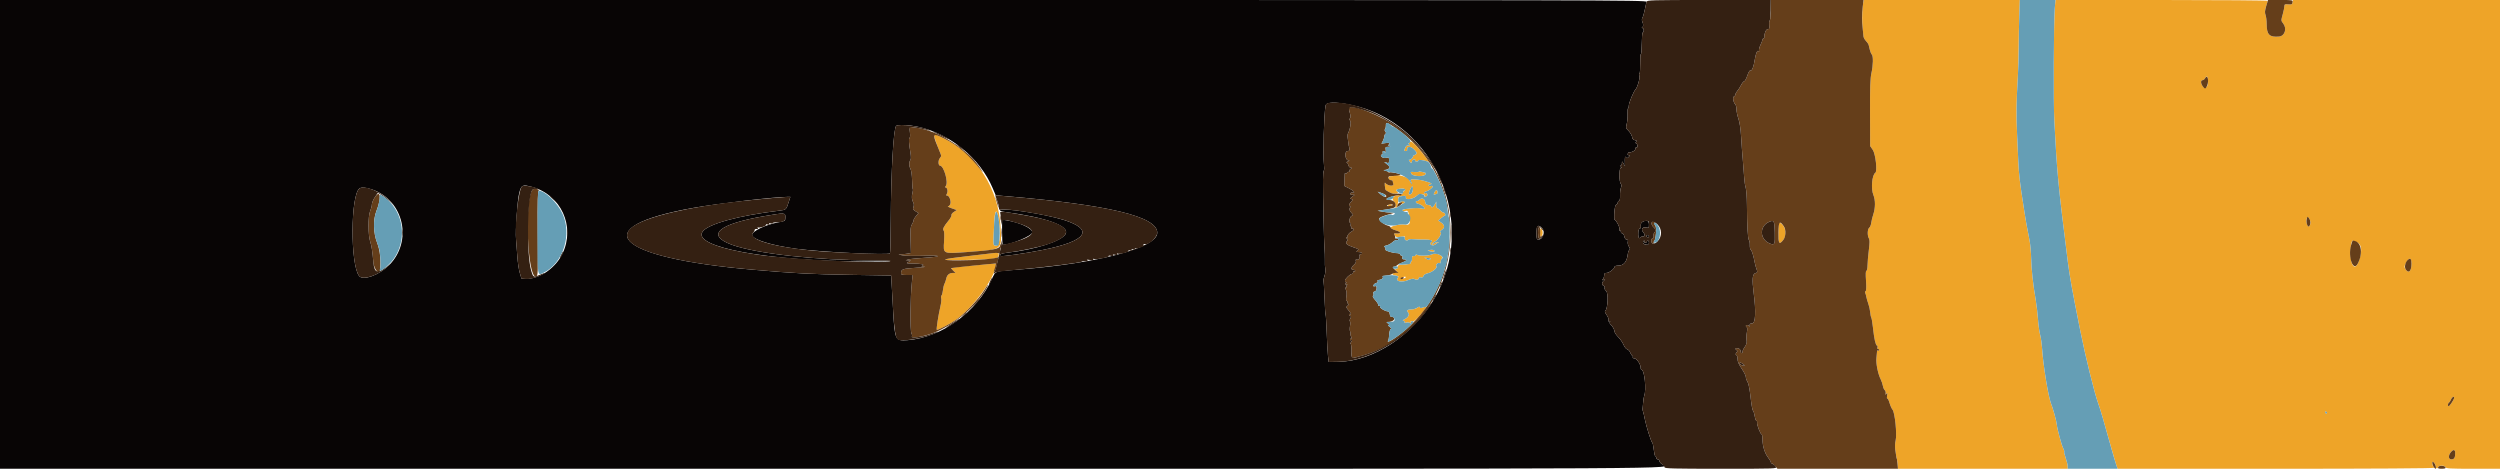 <svg id="svg" version="1.1" xmlns="http://www.w3.org/2000/svg" xmlns:xlink="http://www.w3.org/1999/xlink" width="400" height="75" viewBox="0, 0, 400,75"><g id="svgg"><path id="path0" d="M298.062 0.792 C 297.921 1.685,297.912 3.747,298.045 4.750 C 298.093 5.117,298.140 5.582,298.150 5.784 C 298.159 5.986,298.335 6.327,298.542 6.542 C 298.748 6.756,298.945 7.041,298.979 7.174 C 299.013 7.308,299.101 7.670,299.174 7.979 C 299.248 8.288,299.388 8.622,299.487 8.720 C 299.740 8.973,299.710 10.455,299.427 11.698 C 299.244 12.504,299.192 13.992,299.205 18.060 L 299.223 23.370 299.641 23.977 C 300.090 24.628,300.399 27.412,300.049 27.644 C 299.511 27.999,299.327 30.211,299.750 31.224 C 300.075 32.002,300.068 33.287,299.734 34.272 C 299.588 34.703,299.436 35.324,299.396 35.653 C 299.357 35.981,299.214 36.333,299.079 36.435 C 298.788 36.654,298.752 37.708,299.022 38.140 C 299.163 38.366,299.161 38.841,299.013 40.013 C 298.904 40.877,298.810 41.977,298.804 42.458 C 298.797 42.940,298.715 43.333,298.621 43.333 C 298.509 43.333,298.489 43.873,298.561 44.905 C 298.633 45.924,298.611 46.515,298.500 46.583 C 298.405 46.642,298.372 46.761,298.425 46.848 C 298.479 46.934,298.558 47.211,298.602 47.461 C 298.645 47.712,298.790 48.217,298.925 48.583 C 299.059 48.950,299.195 49.558,299.226 49.933 C 299.257 50.309,299.336 50.703,299.402 50.809 C 299.467 50.915,299.591 51.657,299.678 52.459 C 299.869 54.229,300.093 55.225,300.315 55.299 C 300.407 55.330,300.440 55.463,300.389 55.594 C 300.339 55.726,300.381 55.833,300.482 55.833 C 300.584 55.833,300.667 55.913,300.667 56.010 C 300.667 56.107,300.592 56.140,300.500 56.083 C 300.408 56.027,300.330 56.079,300.326 56.198 C 300.322 56.318,300.279 56.805,300.230 57.280 C 300.138 58.178,300.468 59.817,300.926 60.735 C 301.062 61.008,301.212 61.460,301.260 61.741 C 301.307 62.021,301.440 62.325,301.554 62.417 C 301.669 62.508,301.737 62.733,301.705 62.917 C 301.658 63.198,301.678 63.211,301.838 63.000 C 301.988 62.803,302.008 62.866,301.933 63.300 C 301.881 63.602,301.897 63.813,301.969 63.769 C 302.041 63.724,302.201 64.040,302.324 64.469 C 302.447 64.899,302.663 65.384,302.804 65.547 C 303.181 65.983,303.541 69.523,303.303 70.466 C 303.201 70.871,303.175 71.522,303.242 71.966 C 303.307 72.397,303.383 72.900,303.409 73.083 C 303.436 73.267,303.478 73.454,303.503 73.500 C 303.563 73.608,303.611 73.970,303.642 74.542 L 303.667 75.000 317.250 75.000 L 330.833 75.000 330.833 74.609 C 330.833 74.395,330.690 73.801,330.514 73.290 C 330.338 72.779,330.231 72.324,330.276 72.279 C 330.321 72.234,330.244 71.978,330.105 71.709 C 329.850 71.215,329.129 68.532,329.086 67.917 C 329.051 67.409,328.482 65.331,328.174 64.583 C 327.743 63.538,326.917 58.507,326.751 55.917 C 326.698 55.092,326.552 54.042,326.426 53.583 C 326.301 53.125,326.145 52.007,326.081 51.100 C 326.017 50.192,325.861 48.842,325.734 48.100 C 325.288 45.494,325.020 43.067,324.988 41.366 C 324.971 40.421,324.860 39.146,324.742 38.532 C 324.273 36.098,324.142 35.396,324.070 34.917 C 324.028 34.642,323.917 33.929,323.822 33.333 C 323.189 29.356,323.020 27.921,322.926 25.750 C 322.879 24.650,322.791 22.700,322.731 21.417 C 322.598 18.543,322.628 16.012,322.835 12.750 C 322.922 11.375,322.994 9.050,322.994 7.583 C 322.995 6.117,323.036 3.810,323.086 2.458 L 323.177 0.000 310.682 0.000 L 298.187 0.000 298.062 0.792 M328.764 1.375 C 328.590 3.595,328.536 16.341,328.690 19.333 C 329.116 27.669,329.301 29.603,330.853 41.917 C 331.146 44.241,331.530 46.364,332.826 52.833 C 333.698 57.188,335.052 62.677,335.733 64.619 C 336.135 65.766,336.387 66.625,337.738 71.437 C 338.153 72.915,338.567 74.321,338.659 74.562 L 338.825 75.000 364.163 75.000 C 379.884 75.000,389.500 74.940,389.500 74.843 C 389.500 74.757,389.425 74.640,389.333 74.583 C 389.242 74.527,389.167 74.326,389.167 74.136 C 389.167 73.850,389.208 73.827,389.417 74.000 C 389.554 74.114,389.667 74.344,389.667 74.511 C 389.667 74.913,389.976 75.090,390.102 74.761 C 390.232 74.422,391.144 74.414,391.273 74.750 C 391.355 74.963,392.002 75.000,395.684 75.000 L 400.000 75.000 400.000 37.500 L 400.000 0.000 383.428 0.000 L 366.857 0.000 366.803 0.375 C 366.757 0.699,366.666 0.743,366.125 0.696 C 365.585 0.648,365.500 0.688,365.500 0.990 C 365.500 1.181,365.377 1.781,365.227 2.322 C 364.959 3.283,364.961 3.315,365.310 3.758 C 365.947 4.568,365.567 5.767,364.648 5.849 C 363.115 5.987,362.667 5.540,362.667 3.874 C 362.667 3.329,362.584 2.647,362.484 2.359 C 362.340 1.947,362.358 1.668,362.567 1.055 C 362.714 0.625,362.833 0.212,362.833 0.137 C 362.833 0.062,355.192 0.000,345.853 0.000 L 328.873 0.000 328.764 1.375 M353.275 12.791 C 353.395 13.817,352.873 14.434,352.426 13.796 C 352.099 13.329,352.091 12.833,352.411 12.833 C 352.545 12.833,352.739 12.677,352.841 12.486 C 353.063 12.070,353.203 12.169,353.275 12.791 M149.585 22.208 C 149.705 22.598,149.912 23.179,150.044 23.500 C 150.509 24.630,150.555 24.752,150.573 24.917 C 150.583 25.008,150.496 25.182,150.379 25.304 C 150.088 25.605,150.102 26.500,150.397 26.500 C 151.010 26.500,151.783 29.209,151.327 29.757 C 151.199 29.912,151.190 30.000,151.302 30.000 C 151.579 30.000,151.704 30.620,151.502 30.996 C 151.363 31.256,151.368 31.328,151.523 31.294 C 151.828 31.228,152.194 32.085,152.070 32.575 C 152.012 32.809,151.841 33.006,151.690 33.013 C 151.540 33.020,151.790 33.157,152.246 33.318 L 153.076 33.609 152.613 33.913 C 152.358 34.080,152.186 34.310,152.230 34.425 C 152.274 34.540,152.072 34.923,151.780 35.277 C 150.995 36.231,150.774 36.674,150.980 36.880 C 151.091 36.991,151.118 37.610,151.053 38.592 C 150.918 40.651,150.814 40.600,154.566 40.340 C 160.502 39.928,160.277 40.085,160.108 36.500 C 159.814 30.277,156.316 24.733,151.065 22.167 C 149.353 21.331,149.314 21.332,149.585 22.208 M225.519 22.781 C 225.321 22.998,225.321 23.059,225.519 23.199 C 225.693 23.322,225.661 23.343,225.393 23.285 C 225.133 23.228,224.985 23.318,224.851 23.611 C 224.614 24.132,224.618 24.167,224.917 24.167 C 225.054 24.167,225.158 24.110,225.147 24.042 C 225.042 23.380,225.656 23.307,226.258 23.909 C 226.765 24.416,226.773 24.635,226.292 24.828 C 226.085 24.911,225.985 24.984,226.067 24.989 C 226.150 24.995,226.084 25.148,225.920 25.329 C 225.756 25.511,225.552 25.615,225.465 25.562 C 225.379 25.509,225.405 25.620,225.523 25.808 C 225.738 26.152,225.917 26.140,225.917 25.780 C 225.917 25.674,226.057 25.561,226.228 25.528 C 226.422 25.491,226.497 25.537,226.427 25.651 C 226.358 25.761,226.453 25.833,226.667 25.833 C 226.861 25.833,226.978 25.765,226.926 25.683 C 226.798 25.474,228.191 25.666,228.490 25.898 C 229.107 26.374,227.318 24.023,226.391 23.138 C 225.824 22.597,225.723 22.555,225.519 22.781 M227.000 27.474 C 227.000 27.539,226.693 27.563,226.317 27.527 C 225.664 27.465,225.643 27.477,225.826 27.819 C 226.055 28.248,227.910 28.308,228.070 27.892 C 228.117 27.768,228.139 27.667,228.119 27.667 C 228.098 27.667,227.838 27.597,227.541 27.512 C 227.243 27.426,227.000 27.410,227.000 27.474 M223.093 28.129 C 223.061 28.162,222.805 28.195,222.525 28.202 C 221.980 28.218,222.043 28.833,222.589 28.833 C 222.723 28.833,222.833 28.902,222.833 28.986 C 222.833 29.071,222.876 29.251,222.929 29.388 C 223.120 29.886,222.017 29.769,221.624 29.250 C 221.554 29.158,221.531 29.372,221.572 29.726 C 221.612 30.079,221.669 30.383,221.698 30.401 C 222.463 30.887,222.739 31.000,223.161 31.000 C 223.668 31.000,223.828 30.786,223.482 30.572 C 223.201 30.399,223.656 30.172,224.292 30.169 C 224.590 30.168,224.833 30.242,224.833 30.333 C 224.833 30.425,224.776 30.500,224.706 30.500 C 224.636 30.500,224.505 30.669,224.415 30.875 C 224.293 31.152,224.110 31.250,223.716 31.250 C 222.945 31.250,222.563 31.795,223.029 32.229 C 223.245 32.431,223.337 32.682,223.289 32.938 C 223.247 33.155,223.265 33.333,223.328 33.333 C 223.510 33.333,223.811 32.201,223.721 31.856 C 223.663 31.635,223.752 31.516,224.028 31.442 C 224.709 31.260,225.044 31.312,224.940 31.583 C 224.767 32.034,226.004 31.901,226.579 31.407 C 226.899 31.131,227.194 31.013,227.412 31.071 C 227.598 31.121,227.811 31.163,227.885 31.164 C 227.959 31.166,227.973 31.242,227.917 31.333 C 227.795 31.529,227.999 31.549,228.283 31.368 C 228.403 31.292,228.427 31.151,228.343 31.016 C 228.267 30.892,228.121 30.842,228.019 30.905 C 227.917 30.968,227.833 30.948,227.833 30.861 C 227.833 30.774,228.007 30.659,228.219 30.606 C 228.672 30.492,229.371 29.926,229.231 29.786 C 229.178 29.733,229.036 29.727,228.917 29.773 C 228.798 29.819,228.651 29.776,228.590 29.678 C 228.525 29.572,228.637 29.495,228.865 29.487 C 229.601 29.461,228.012 28.873,226.878 28.752 C 225.655 28.621,225.568 28.658,225.829 29.194 C 226.010 29.565,226.006 29.568,225.759 29.260 C 225.617 29.082,225.500 28.882,225.500 28.815 C 225.500 28.380,223.432 27.790,223.093 28.129 M226.037 30.493 C 225.997 30.759,225.850 31.022,225.709 31.076 C 225.324 31.224,225.311 31.125,225.613 30.356 C 225.907 29.608,226.155 29.687,226.037 30.493 M229.519 30.775 C 229.348 31.150,229.358 31.193,229.591 31.103 C 229.739 31.046,229.892 31.000,229.930 31.000 C 229.969 31.000,230.000 30.892,230.000 30.760 C 230.000 30.326,229.719 30.335,229.519 30.775 M227.152 31.934 C 227.046 32.062,226.850 32.167,226.716 32.167 C 226.395 32.167,226.525 32.543,226.863 32.593 C 227.264 32.651,228.008 33.186,227.910 33.344 C 227.862 33.422,227.681 33.432,227.507 33.368 C 226.968 33.167,224.453 33.387,224.368 33.643 C 224.312 33.813,224.414 33.842,224.785 33.761 C 225.268 33.655,225.281 33.670,225.486 34.584 C 225.742 35.729,225.553 36.086,224.772 35.929 C 224.157 35.806,222.500 36.174,222.500 36.433 C 222.500 36.538,222.838 36.718,223.250 36.833 C 224.243 37.111,224.262 37.443,223.279 37.340 C 223.022 37.313,223.003 37.361,223.158 37.650 C 223.317 37.947,223.444 37.978,224.115 37.886 C 224.798 37.793,224.877 37.814,224.781 38.063 C 224.658 38.382,225.130 38.661,225.308 38.375 C 225.370 38.277,225.741 38.236,226.167 38.280 C 226.579 38.323,227.379 38.349,227.944 38.338 C 228.903 38.319,229.392 38.508,229.003 38.748 C 228.751 38.904,228.797 39.117,229.107 39.236 C 229.258 39.294,229.502 39.237,229.649 39.109 C 229.796 38.981,230.029 38.829,230.167 38.771 C 230.304 38.712,230.192 38.709,229.918 38.762 C 229.644 38.816,229.364 38.948,229.296 39.055 C 229.204 39.199,229.171 39.195,229.169 39.038 C 229.168 38.922,229.354 38.741,229.582 38.637 C 230.119 38.392,230.768 37.333,230.488 37.159 C 230.352 37.075,230.422 36.949,230.710 36.761 C 231.218 36.428,231.155 35.973,230.544 35.573 L 230.124 35.298 230.588 34.899 C 230.843 34.679,231.113 34.500,231.187 34.500 C 231.262 34.500,231.280 34.387,231.227 34.250 C 231.174 34.112,231.043 34.000,230.936 34.000 C 230.829 34.000,230.620 33.859,230.473 33.687 C 230.325 33.515,230.104 33.340,229.980 33.299 C 229.849 33.255,229.770 33.022,229.789 32.737 L 229.822 32.250 229.572 32.708 C 229.330 33.153,229.000 33.327,229.000 33.011 C 229.000 32.925,228.794 32.832,228.542 32.803 C 228.187 32.762,228.072 32.651,228.032 32.309 C 227.973 31.801,227.448 31.577,227.152 31.934 M224.167 32.306 C 224.167 32.540,224.354 32.648,224.599 32.554 C 224.727 32.505,224.790 32.398,224.739 32.316 C 224.623 32.128,224.167 32.119,224.167 32.306 M222.084 32.832 C 222.025 32.928,222.157 32.983,222.396 32.964 C 222.623 32.945,222.773 32.870,222.728 32.798 C 222.614 32.613,222.206 32.635,222.084 32.832 M159.835 35.503 C 160.140 37.720,159.934 39.368,159.360 39.301 C 158.869 39.244,158.896 39.567,159.066 35.750 C 159.174 33.313,159.518 33.203,159.835 35.503 M369.664 35.574 C 369.659 36.232,369.378 36.447,369.157 35.962 C 368.867 35.327,369.095 34.448,369.430 34.907 C 369.560 35.085,369.666 35.385,369.664 35.574 M284.553 37.182 C 284.523 38.991,284.669 39.223,285.321 38.394 C 285.947 37.599,285.699 36.130,284.865 35.684 C 284.606 35.545,284.578 35.682,284.553 37.182 M246.413 37.240 C 246.409 37.820,246.454 37.941,246.621 37.802 C 246.849 37.613,246.895 37.188,246.732 36.764 C 246.550 36.289,246.417 36.487,246.413 37.240 M377.043 38.744 C 377.746 39.037,377.938 39.707,377.667 40.917 C 377.160 43.179,376.323 43.232,376.072 41.019 C 375.977 40.174,376.206 38.500,376.418 38.500 C 376.441 38.500,376.722 38.610,377.043 38.744 M228.833 39.994 L 228.417 40.104 228.895 40.227 C 229.402 40.357,229.664 40.253,229.406 40.022 C 229.320 39.946,229.063 39.933,228.833 39.994 M158.667 40.523 C 158.162 40.593,156.325 40.813,154.583 41.010 C 150.142 41.515,150.142 41.707,154.583 41.595 C 159.001 41.483,159.621 41.408,159.762 40.962 C 159.917 40.474,159.684 40.381,158.667 40.523 M229.167 40.683 C 228.617 40.951,227.044 40.983,226.642 40.735 C 226.564 40.687,226.500 40.730,226.500 40.831 C 226.500 40.932,226.369 40.993,226.208 40.966 C 225.988 40.929,225.918 41.029,225.923 41.375 C 225.927 41.627,225.871 41.833,225.798 41.833 C 225.726 41.833,225.685 41.922,225.708 42.031 C 225.748 42.220,225.451 42.287,224.167 42.376 C 223.715 42.408,223.594 42.483,223.632 42.708 C 223.663 42.891,223.575 43.000,223.398 43.000 C 223.138 43.000,223.139 43.027,223.417 43.333 C 223.711 43.659,223.708 43.667,223.286 43.667 C 222.615 43.667,222.600 43.950,223.264 44.075 C 223.748 44.166,223.822 44.229,223.665 44.419 C 223.177 45.007,224.242 45.266,225.293 44.815 C 225.698 44.641,226.116 44.552,226.220 44.617 C 226.563 44.828,227.000 44.783,227.000 44.536 C 227.000 44.378,227.113 44.324,227.328 44.380 C 227.548 44.438,227.687 44.366,227.752 44.161 C 227.806 43.991,228.083 43.805,228.381 43.740 C 229.162 43.568,230.053 42.848,229.825 42.573 C 229.634 42.343,230.182 41.904,230.395 42.117 C 230.453 42.175,230.500 42.075,230.500 41.894 C 230.500 41.714,230.578 41.488,230.674 41.392 C 231.096 40.971,229.815 40.367,229.167 40.683 M228.930 41.374 C 228.976 41.420,228.860 41.498,228.673 41.547 C 228.486 41.595,228.333 41.572,228.333 41.495 C 228.333 41.418,228.165 41.324,227.958 41.285 C 227.752 41.246,227.868 41.232,228.215 41.253 C 228.562 41.274,228.884 41.329,228.930 41.374 M385.833 42.187 C 385.833 43.387,385.387 43.825,384.910 43.096 C 384.667 42.725,384.668 42.647,384.929 42.138 C 385.449 41.123,385.833 41.145,385.833 42.187 M155.439 42.512 C 151.931 42.851,152.001 42.832,152.520 43.317 L 152.896 43.667 152.520 43.667 C 151.910 43.667,151.535 43.962,151.410 44.540 C 151.346 44.839,151.214 45.233,151.116 45.417 C 151.018 45.600,150.909 46.049,150.873 46.414 C 150.838 46.779,150.738 47.164,150.652 47.268 C 150.565 47.372,150.542 47.582,150.600 47.733 C 150.658 47.884,150.587 48.513,150.442 49.129 C 150.148 50.376,149.792 52.681,149.879 52.768 C 150.000 52.889,152.116 51.779,153.073 51.093 C 155.808 49.133,159.305 44.260,159.331 42.375 C 159.334 42.129,159.437 42.125,155.439 42.512 M224.668 44.532 C 224.132 44.730,223.815 44.578,224.333 44.372 C 224.563 44.281,224.819 44.247,224.903 44.297 C 224.988 44.347,224.882 44.453,224.668 44.532 M226.740 49.245 C 226.562 49.379,226.217 49.492,225.972 49.495 C 225.224 49.504,224.966 49.657,225.239 49.930 C 225.578 50.269,225.381 50.749,224.779 51.049 C 224.420 51.227,224.347 51.315,224.552 51.323 C 224.736 51.329,224.807 51.408,224.734 51.526 C 224.651 51.661,224.733 51.688,225.007 51.617 C 225.223 51.560,225.499 51.596,225.620 51.697 C 225.792 51.840,225.817 51.819,225.735 51.605 C 225.660 51.410,225.700 51.356,225.871 51.422 C 226.157 51.532,226.568 51.199,227.487 50.115 C 228.282 49.177,228.341 48.942,227.722 49.177 C 227.418 49.293,227.244 49.291,227.171 49.173 C 227.101 49.060,226.952 49.085,226.740 49.245 M392.667 63.655 C 392.667 63.876,391.942 64.984,391.792 64.993 C 391.601 65.004,391.643 64.534,391.844 64.410 C 391.941 64.350,392.089 64.121,392.173 63.900 C 392.320 63.513,392.667 63.341,392.667 63.655 M372.346 66.046 C 372.325 66.245,372.097 66.207,372.025 65.992 C 371.988 65.882,372.048 65.822,372.158 65.858 C 372.268 65.895,372.353 65.979,372.346 66.046 M392.833 72.486 C 392.833 73.226,392.671 73.500,392.232 73.500 C 391.740 73.500,391.685 72.920,392.125 72.369 C 392.534 71.858,392.833 71.907,392.833 72.486 " stroke="none" fill="#eea428" fill-rule="evenodd"></path><path id="path1" d="M0.000 37.500 L 0.000 75.000 133.167 75.000 C 275.095 75.000,267.105 75.044,265.917 74.265 C 265.687 74.115,265.500 73.882,265.500 73.746 C 265.500 73.611,265.387 73.500,265.250 73.500 C 265.112 73.500,265.000 73.387,265.000 73.250 C 265.000 73.112,264.936 73.000,264.857 73.000 C 264.778 73.000,264.666 72.535,264.606 71.968 C 264.547 71.400,264.441 70.894,264.371 70.843 C 264.183 70.705,263.396 68.234,263.173 67.083 C 263.067 66.533,262.935 65.971,262.880 65.833 C 262.825 65.696,262.793 65.525,262.808 65.455 C 262.823 65.384,262.864 64.934,262.899 64.455 C 262.933 63.975,263.010 63.466,263.070 63.323 C 263.446 62.420,263.116 59.167,262.649 59.167 C 262.567 59.167,262.500 59.007,262.500 58.811 C 262.500 58.267,261.854 57.333,261.477 57.333 C 261.295 57.333,261.190 57.264,261.243 57.178 C 261.296 57.093,261.258 56.973,261.159 56.912 C 261.060 56.851,260.908 56.613,260.821 56.384 C 260.734 56.155,260.519 55.930,260.343 55.884 C 260.167 55.838,259.911 55.520,259.774 55.177 C 259.636 54.834,259.256 54.278,258.929 53.940 C 258.601 53.603,258.333 53.215,258.333 53.078 C 258.333 52.766,257.992 52.150,257.683 51.904 C 257.543 51.792,257.503 51.630,257.584 51.500 C 257.676 51.350,257.653 51.322,257.510 51.411 C 257.365 51.500,257.323 51.445,257.372 51.228 C 257.411 51.057,257.268 50.678,257.054 50.385 C 256.840 50.093,256.731 49.813,256.811 49.764 C 257.260 49.486,257.380 46.830,256.957 46.524 C 256.785 46.400,256.686 46.191,256.736 46.060 C 256.786 45.928,256.716 45.778,256.581 45.726 C 256.246 45.597,256.269 45.171,256.625 44.893 C 256.896 44.682,256.893 44.674,256.583 44.774 C 256.310 44.863,256.287 44.842,256.458 44.658 C 256.573 44.534,256.667 44.261,256.667 44.050 C 256.667 43.759,256.761 43.667,257.059 43.667 C 257.461 43.667,258.333 42.988,258.333 42.675 C 258.333 42.579,258.596 42.500,258.917 42.500 C 259.789 42.500,260.293 41.897,260.444 40.672 C 260.484 40.353,260.600 40.041,260.703 39.977 C 260.836 39.896,260.812 39.742,260.622 39.452 C 260.474 39.227,260.395 38.883,260.446 38.688 C 260.513 38.433,260.462 38.333,260.265 38.333 C 260.095 38.333,259.954 38.145,259.892 37.833 C 259.837 37.558,259.689 37.333,259.563 37.333 C 259.436 37.333,259.333 37.216,259.333 37.073 C 259.333 36.931,259.265 36.856,259.182 36.907 C 259.099 36.958,259.071 36.849,259.119 36.665 C 259.196 36.368,258.568 35.171,258.333 35.168 C 258.213 35.166,258.283 33.485,258.421 33.042 C 258.486 32.835,258.605 32.667,258.686 32.667 C 258.767 32.667,258.833 32.560,258.833 32.431 C 258.833 32.301,258.925 32.164,259.038 32.126 C 259.167 32.083,259.229 31.772,259.208 31.280 C 259.189 30.853,259.249 30.305,259.341 30.064 C 259.456 29.759,259.451 29.558,259.321 29.402 C 259.043 29.067,259.037 27.016,259.314 26.845 C 259.501 26.730,259.500 26.692,259.311 26.617 C 259.149 26.553,259.144 26.523,259.292 26.513 C 259.406 26.506,259.503 26.331,259.506 26.125 C 259.512 25.754,259.514 25.754,259.760 26.167 L 260.007 26.583 259.985 26.167 C 259.938 25.271,259.998 24.906,260.154 25.152 C 260.280 25.351,260.346 25.345,260.580 25.110 C 260.821 24.870,260.823 24.833,260.600 24.833 C 260.443 24.833,260.380 24.739,260.438 24.589 C 260.489 24.454,260.581 24.354,260.641 24.366 C 261.024 24.443,261.667 24.092,261.667 23.805 C 261.667 23.627,261.742 23.527,261.833 23.583 C 261.925 23.640,262.000 23.538,262.000 23.357 C 262.000 23.176,261.906 22.990,261.792 22.943 C 261.629 22.877,261.633 22.824,261.808 22.701 C 261.979 22.581,261.929 22.518,261.599 22.436 C 261.361 22.376,261.167 22.215,261.167 22.078 C 261.167 21.749,260.828 21.159,260.426 20.787 C 260.144 20.527,260.124 20.401,260.274 19.840 C 260.369 19.484,260.430 18.775,260.409 18.263 C 260.388 17.752,260.425 17.333,260.491 17.333 C 260.557 17.333,260.611 17.122,260.611 16.863 C 260.611 16.471,261.386 14.614,261.667 14.333 C 261.969 14.031,262.429 12.515,262.314 12.202 C 262.241 12.005,262.243 11.806,262.318 11.760 C 262.393 11.713,262.446 10.998,262.435 10.171 C 262.425 9.344,262.466 8.667,262.527 8.667 C 262.625 8.667,262.665 8.105,262.732 5.792 C 262.742 5.448,262.806 5.167,262.875 5.167 C 262.944 5.167,263.000 5.017,263.000 4.833 C 263.000 4.650,262.906 4.499,262.792 4.497 C 262.657 4.496,262.645 4.451,262.756 4.372 C 262.956 4.230,262.956 3.880,262.756 3.436 C 262.671 3.249,262.685 3.010,262.789 2.843 C 262.885 2.689,263.052 2.118,263.160 1.573 C 263.268 1.029,263.394 0.452,263.439 0.292 C 263.518 0.014,257.169 0.000,131.761 0.000 L 0.000 0.000 0.000 37.500 M216.167 16.780 C 229.656 19.575,236.585 35.801,229.446 47.877 C 226.021 53.669,219.723 57.797,214.168 57.890 L 212.586 57.917 212.475 56.917 C 212.415 56.367,212.323 54.695,212.272 53.203 C 212.221 51.710,212.142 50.429,212.097 50.356 C 212.053 50.284,211.971 49.033,211.917 47.576 C 211.862 46.120,211.789 44.900,211.755 44.866 C 211.720 44.831,211.788 44.529,211.905 44.193 C 212.087 43.669,212.103 43.314,211.984 42.417 C 211.972 42.325,211.971 41.912,211.981 41.500 C 211.991 41.087,211.959 40.225,211.911 39.583 C 211.824 38.444,211.674 31.407,211.679 28.751 C 211.680 28.018,211.740 27.360,211.812 27.288 C 211.884 27.216,211.892 26.765,211.830 26.287 C 211.645 24.857,211.832 18.186,212.094 16.886 C 212.211 16.305,213.690 16.267,216.167 16.780 M146.753 20.256 C 151.957 21.331,156.801 25.286,158.838 30.126 L 159.312 31.250 160.864 31.381 C 177.456 32.781,185.167 34.641,185.167 37.243 C 185.167 39.674,175.700 42.156,162.583 43.165 C 159.028 43.439,159.327 43.324,158.713 44.642 C 156.224 49.985,150.689 53.993,145.201 54.429 C 143.249 54.583,143.158 54.400,142.907 49.830 C 142.849 48.778,142.753 47.054,142.693 46.000 L 142.583 44.083 136.167 43.979 C 129.669 43.873,127.329 43.749,120.417 43.149 C 98.185 41.219,93.520 36.365,110.917 33.264 C 114.879 32.558,123.932 31.500,126.012 31.500 L 126.459 31.500 126.205 32.292 C 125.794 33.576,125.797 33.573,124.649 33.710 C 118.177 34.481,113.208 35.852,112.396 37.092 C 110.780 39.559,123.042 41.803,138.333 41.840 C 140.555 41.845,142.414 41.808,142.464 41.758 C 142.514 41.708,141.287 41.666,139.736 41.664 C 130.689 41.657,120.910 40.573,117.069 39.151 C 112.903 37.609,114.910 35.857,122.305 34.579 C 125.567 34.016,125.667 34.020,125.667 34.739 C 125.667 35.343,125.621 35.376,124.500 35.583 C 122.492 35.952,120.333 36.993,120.333 37.591 C 120.333 38.311,123.484 39.289,127.500 39.814 C 131.560 40.346,142.195 40.858,142.397 40.532 C 142.452 40.443,142.509 38.055,142.523 35.227 C 142.562 27.335,142.963 20.412,143.397 20.128 C 143.713 19.920,145.450 19.987,146.753 20.256 M85.083 29.894 C 89.766 31.146,92.088 36.208,89.994 40.597 C 88.945 42.794,86.448 44.583,84.432 44.583 L 83.440 44.583 83.159 43.643 C 83.005 43.126,82.829 41.926,82.768 40.976 C 82.708 40.027,82.615 38.800,82.562 38.250 C 82.434 36.931,82.782 31.977,83.081 30.841 C 83.411 29.592,83.608 29.499,85.083 29.894 M59.554 30.323 C 64.635 32.071,66.082 38.606,62.240 42.448 C 60.673 44.015,58.097 44.945,57.469 44.170 C 56.022 42.383,56.077 31.067,57.538 30.140 C 57.886 29.919,58.557 29.980,59.554 30.323 M160.000 33.656 C 160.000 33.743,160.356 33.860,160.792 33.917 C 167.415 34.792,171.198 36.168,170.495 37.447 C 169.871 38.584,165.662 39.934,161.205 40.428 C 160.231 40.536,159.831 40.720,160.065 40.954 C 160.209 41.098,164.051 40.549,166.894 39.978 C 173.896 38.571,175.156 36.749,170.207 35.189 C 167.091 34.206,160.000 33.142,160.000 33.656 M160.333 37.152 C 160.333 38.260,160.390 39.166,160.458 39.166 C 161.750 39.162,165.167 37.715,165.167 37.172 C 165.167 36.528,163.190 35.609,161.042 35.254 L 160.333 35.137 160.333 37.152 M262.782 35.519 C 262.584 35.634,262.497 35.848,262.530 36.139 C 262.559 36.402,262.503 36.569,262.391 36.548 C 262.287 36.528,262.172 36.766,262.136 37.076 C 262.057 37.751,262.215 38.326,262.398 38.031 C 262.465 37.922,262.665 37.833,262.843 37.833 C 263.231 37.833,263.261 37.547,262.913 37.162 C 262.517 36.725,262.776 36.280,263.357 36.396 C 263.808 36.487,263.833 36.461,263.833 35.912 C 263.833 35.287,263.436 35.138,262.782 35.519 M246.695 36.442 C 247.301 36.991,246.908 38.333,246.141 38.333 C 245.873 38.333,245.833 38.192,245.833 37.250 C 245.833 36.074,246.057 35.865,246.695 36.442 M263.524 37.651 C 263.356 37.755,263.348 37.823,263.493 37.913 C 263.722 38.054,263.894 37.929,263.809 37.682 C 263.774 37.582,263.657 37.569,263.524 37.651 M262.905 38.685 C 262.772 38.900,263.118 39.160,263.542 39.164 C 263.723 39.166,263.833 39.041,263.833 38.833 C 263.833 38.650,263.758 38.500,263.667 38.500 C 263.575 38.500,263.500 38.575,263.500 38.667 C 263.500 38.758,263.383 38.833,263.240 38.833 C 263.097 38.833,263.027 38.758,263.083 38.667 C 263.140 38.575,263.149 38.500,263.103 38.500 C 263.057 38.500,262.968 38.583,262.905 38.685 " stroke="none" fill="#080505" fill-rule="evenodd"></path><path id="path2" d="M283.323 0.375 C 283.318 0.581,283.304 1.331,283.293 2.042 C 283.282 2.752,283.213 3.333,283.140 3.333 C 283.066 3.333,283.035 3.633,283.071 4.000 C 283.124 4.552,283.084 4.667,282.838 4.667 C 282.561 4.667,282.257 5.378,282.286 5.958 C 282.292 6.073,282.230 6.167,282.148 6.167 C 282.067 6.167,282.000 6.245,282.000 6.341 C 282.000 6.437,281.854 6.818,281.676 7.186 C 281.498 7.555,281.393 7.982,281.442 8.136 C 281.509 8.346,281.492 8.362,281.374 8.197 C 281.186 7.935,280.918 8.535,280.754 9.583 C 280.581 10.694,280.317 11.363,280.089 11.275 C 279.954 11.223,279.768 11.518,279.571 12.097 C 279.402 12.594,279.179 13.000,279.075 13.000 C 278.971 13.000,278.743 13.279,278.568 13.620 C 278.393 13.962,278.119 14.388,277.958 14.569 C 277.798 14.749,277.667 14.997,277.667 15.120 C 277.667 15.243,277.561 15.384,277.432 15.434 C 277.177 15.532,277.332 16.399,277.664 16.730 C 277.757 16.824,277.833 17.169,277.833 17.497 C 277.833 17.826,277.975 18.505,278.148 19.006 C 278.345 19.575,278.507 20.667,278.580 21.917 C 278.644 23.017,278.768 24.704,278.856 25.667 C 278.944 26.629,279.041 27.874,279.071 28.434 C 279.100 28.993,279.208 29.706,279.309 30.017 C 279.411 30.329,279.500 31.558,279.508 32.750 C 279.529 36.148,279.643 38.188,279.825 38.407 C 279.917 38.517,279.981 38.890,279.968 39.235 C 279.955 39.581,280.028 39.914,280.130 39.977 C 280.301 40.083,280.552 40.900,280.771 42.068 C 280.821 42.335,280.930 42.733,281.014 42.954 C 281.229 43.518,281.208 43.617,280.859 43.708 C 280.378 43.834,280.306 44.692,280.590 46.901 C 280.977 49.910,280.880 51.744,280.333 51.747 C 280.016 51.749,279.925 51.830,279.953 52.083 C 279.974 52.267,279.949 52.323,279.898 52.208 C 279.792 51.969,279.333 51.924,279.333 52.153 C 279.333 52.237,279.402 52.331,279.487 52.361 C 279.577 52.394,279.583 52.722,279.503 53.159 C 279.427 53.568,279.405 54.144,279.453 54.439 C 279.517 54.834,279.436 55.122,279.146 55.529 C 278.929 55.833,278.774 56.176,278.800 56.291 C 278.826 56.406,278.770 56.500,278.674 56.500 C 278.578 56.500,278.500 56.355,278.500 56.178 C 278.500 55.998,278.347 55.807,278.154 55.746 C 277.726 55.610,277.505 55.795,277.838 56.009 C 277.992 56.108,278.021 56.213,277.917 56.292 C 277.687 56.464,277.630 56.833,277.833 56.833 C 277.925 56.833,278.000 57.097,278.000 57.419 C 278.000 57.827,278.201 58.298,278.667 58.980 C 279.033 59.518,279.333 60.119,279.333 60.318 C 279.333 60.516,279.446 60.850,279.583 61.059 C 279.720 61.268,279.908 62.072,280.001 62.845 C 280.260 64.995,280.360 65.568,280.512 65.758 C 280.589 65.854,280.702 66.248,280.764 66.633 C 280.826 67.018,280.946 67.333,281.032 67.333 C 281.117 67.333,281.165 67.467,281.137 67.631 C 281.078 67.978,281.673 69.500,281.868 69.500 C 281.940 69.500,282.000 69.863,282.000 70.307 C 282.000 71.360,282.349 72.491,282.895 73.207 C 283.136 73.523,283.333 73.868,283.333 73.974 C 283.333 74.080,283.409 74.167,283.501 74.167 C 283.593 74.167,283.832 74.354,284.031 74.583 L 284.393 75.000 294.032 75.000 L 303.671 75.000 303.602 74.208 C 303.564 73.773,303.516 73.417,303.496 73.417 C 303.475 73.417,303.436 73.267,303.409 73.083 C 303.383 72.900,303.307 72.397,303.242 71.966 C 303.175 71.522,303.201 70.871,303.303 70.466 C 303.541 69.523,303.181 65.983,302.804 65.547 C 302.663 65.384,302.447 64.899,302.324 64.469 C 302.201 64.040,302.041 63.724,301.969 63.769 C 301.897 63.813,301.881 63.602,301.933 63.300 C 302.008 62.866,301.988 62.803,301.838 63.000 C 301.678 63.211,301.658 63.198,301.705 62.917 C 301.737 62.733,301.669 62.508,301.554 62.417 C 301.440 62.325,301.307 62.021,301.260 61.741 C 301.212 61.460,301.062 61.008,300.926 60.735 C 300.468 59.817,300.138 58.178,300.230 57.280 C 300.279 56.805,300.322 56.318,300.326 56.198 C 300.330 56.079,300.408 56.027,300.500 56.083 C 300.592 56.140,300.667 56.107,300.667 56.010 C 300.667 55.913,300.584 55.833,300.482 55.833 C 300.381 55.833,300.339 55.726,300.389 55.594 C 300.440 55.463,300.407 55.330,300.315 55.299 C 300.093 55.225,299.869 54.229,299.678 52.459 C 299.591 51.657,299.467 50.915,299.402 50.809 C 299.336 50.703,299.257 50.309,299.226 49.933 C 299.195 49.558,299.059 48.950,298.925 48.583 C 298.790 48.217,298.645 47.712,298.602 47.461 C 298.558 47.211,298.479 46.934,298.425 46.848 C 298.372 46.761,298.405 46.642,298.500 46.583 C 298.611 46.515,298.633 45.924,298.561 44.905 C 298.489 43.873,298.509 43.333,298.621 43.333 C 298.715 43.333,298.797 42.940,298.804 42.458 C 298.810 41.977,298.904 40.877,299.013 40.013 C 299.161 38.841,299.163 38.366,299.022 38.140 C 298.752 37.708,298.788 36.654,299.079 36.435 C 299.214 36.333,299.357 35.981,299.396 35.653 C 299.436 35.324,299.588 34.703,299.734 34.272 C 300.068 33.287,300.075 32.002,299.750 31.224 C 299.327 30.211,299.511 27.999,300.049 27.644 C 300.399 27.412,300.090 24.628,299.641 23.977 L 299.223 23.370 299.205 18.060 C 299.192 13.992,299.244 12.504,299.427 11.698 C 299.710 10.455,299.740 8.973,299.487 8.720 C 299.388 8.622,299.248 8.288,299.174 7.979 C 299.101 7.670,299.013 7.308,298.979 7.174 C 298.945 7.041,298.748 6.756,298.542 6.542 C 298.335 6.327,298.159 5.986,298.150 5.784 C 298.141 5.582,298.089 5.042,298.034 4.583 C 297.895 3.409,297.897 2.252,298.039 1.042 L 298.162 0.000 290.747 0.000 L 283.333 0.000 283.323 0.375 M362.597 0.958 C 362.372 1.704,362.348 2.021,362.487 2.386 C 362.586 2.644,362.667 3.307,362.667 3.860 C 362.667 5.542,363.111 5.988,364.648 5.849 C 365.567 5.767,365.947 4.568,365.310 3.758 C 364.961 3.315,364.959 3.283,365.227 2.322 C 365.377 1.781,365.500 1.181,365.500 0.990 C 365.500 0.688,365.585 0.648,366.125 0.696 C 366.666 0.743,366.757 0.699,366.803 0.375 C 366.856 0.004,366.835 -0.000,364.871 -0.000 L 362.886 -0.000 362.597 0.958 M352.841 12.486 C 352.739 12.677,352.545 12.833,352.411 12.833 C 352.091 12.833,352.099 13.329,352.426 13.796 C 352.767 14.282,352.921 14.264,353.144 13.708 C 353.469 12.903,353.199 11.816,352.841 12.486 M215.833 17.376 C 215.833 17.491,215.907 17.842,215.997 18.155 C 216.106 18.536,216.103 18.792,215.989 18.931 C 215.892 19.047,215.882 19.177,215.965 19.229 C 216.230 19.392,216.069 20.580,215.680 21.333 C 215.609 21.471,215.578 21.733,215.610 21.917 C 215.643 22.100,215.699 22.512,215.735 22.833 C 215.770 23.154,215.813 23.417,215.830 23.417 C 215.847 23.417,215.880 23.585,215.903 23.792 C 215.932 24.055,215.856 24.167,215.649 24.167 C 215.034 24.167,215.186 25.646,215.805 25.683 C 215.974 25.693,215.920 25.752,215.667 25.833 C 215.438 25.907,215.336 25.974,215.440 25.983 C 215.545 25.993,215.678 26.188,215.735 26.417 C 215.795 26.657,215.962 26.835,216.128 26.838 C 216.398 26.843,216.397 26.855,216.121 27.015 C 215.959 27.110,215.870 27.258,215.923 27.344 C 215.976 27.430,215.903 27.500,215.760 27.500 C 215.617 27.500,215.500 27.579,215.500 27.677 C 215.500 27.774,215.425 27.807,215.333 27.750 C 215.242 27.693,215.162 27.708,215.157 27.782 C 215.152 27.856,215.134 28.329,215.117 28.833 L 215.087 29.750 215.835 30.128 C 216.604 30.516,216.929 30.897,216.410 30.803 C 216.249 30.774,216.085 30.844,216.045 30.958 C 216.001 31.086,216.123 31.168,216.361 31.170 L 216.750 31.174 216.345 31.486 C 215.994 31.755,215.979 31.805,216.230 31.857 C 216.497 31.912,216.492 31.948,216.177 32.285 C 215.789 32.700,215.732 32.999,216.042 33.003 C 216.171 33.004,216.187 33.052,216.083 33.128 C 215.823 33.319,215.887 33.720,216.232 34.065 C 216.541 34.374,216.541 34.384,216.232 34.565 C 215.914 34.752,215.765 35.667,216.053 35.667 C 216.135 35.667,216.160 35.777,216.108 35.911 C 216.057 36.046,216.088 36.201,216.177 36.256 C 216.266 36.311,216.288 36.438,216.227 36.537 C 216.163 36.641,216.192 36.671,216.296 36.606 C 216.396 36.545,216.522 36.567,216.576 36.656 C 216.631 36.744,216.505 36.908,216.296 37.019 C 215.849 37.257,215.497 37.694,215.608 37.873 C 215.651 37.943,215.588 38.001,215.468 38.003 C 215.303 38.004,215.309 38.042,215.489 38.157 C 215.688 38.282,215.691 38.353,215.511 38.571 C 215.200 38.945,215.466 39.196,216.568 39.571 C 217.391 39.850,217.461 39.909,217.205 40.104 C 216.944 40.302,216.959 40.323,217.365 40.328 C 217.612 40.331,217.860 40.408,217.917 40.500 C 217.973 40.592,217.894 40.667,217.740 40.667 C 217.555 40.667,217.487 40.766,217.539 40.963 C 217.628 41.306,217.338 41.640,217.038 41.540 C 216.908 41.497,216.871 41.571,216.936 41.741 C 217.000 41.908,216.893 42.137,216.654 42.345 C 216.164 42.770,216.097 43.167,216.515 43.167 C 216.690 43.167,216.833 43.246,216.833 43.343 C 216.833 43.440,216.758 43.473,216.667 43.417 C 216.575 43.360,216.500 43.431,216.500 43.573 C 216.500 43.716,216.417 43.833,216.316 43.833 C 216.027 43.833,215.255 44.556,215.201 44.877 C 215.174 45.036,215.249 45.168,215.368 45.169 C 215.521 45.171,215.511 45.218,215.333 45.333 C 215.125 45.468,215.139 45.498,215.417 45.511 C 215.600 45.519,215.656 45.564,215.541 45.611 C 215.425 45.657,215.374 45.764,215.425 45.848 C 215.477 45.931,215.438 46.000,215.337 46.000 C 215.207 46.000,215.209 46.101,215.344 46.352 C 215.457 46.564,215.488 46.996,215.423 47.436 C 215.348 47.929,215.374 48.167,215.500 48.167 C 215.602 48.167,215.643 48.236,215.590 48.322 C 215.538 48.407,215.582 48.531,215.689 48.597 C 215.828 48.683,215.803 48.776,215.603 48.923 C 215.345 49.111,215.357 49.169,215.745 49.630 C 216.177 50.144,216.296 50.433,216.000 50.250 C 215.908 50.193,215.833 50.220,215.833 50.310 C 215.833 50.399,215.927 50.506,216.042 50.548 C 216.207 50.608,216.208 50.695,216.045 50.970 C 215.932 51.162,215.904 51.357,215.982 51.405 C 216.060 51.453,216.069 51.789,216.003 52.151 C 215.937 52.513,215.941 52.905,216.014 53.022 C 216.086 53.139,216.109 53.292,216.065 53.364 C 216.021 53.435,216.066 53.645,216.165 53.830 C 216.286 54.057,216.289 54.167,216.173 54.167 C 216.078 54.167,216.000 54.246,216.000 54.343 C 216.000 54.440,216.075 54.473,216.167 54.417 C 216.400 54.272,216.375 54.558,216.133 54.800 C 216.023 54.910,216.005 55.000,216.092 55.000 C 216.179 55.000,216.247 55.523,216.243 56.161 C 216.236 57.319,216.237 57.322,216.660 57.232 C 233.276 53.682,237.722 30.870,223.819 20.505 C 221.124 18.495,215.833 16.423,215.833 17.376 M223.345 20.513 C 233.825 27.676,234.979 43.214,225.687 52.049 C 224.012 53.643,221.614 55.257,222.110 54.458 C 222.181 54.344,222.254 53.921,222.272 53.518 C 222.290 53.116,222.394 52.732,222.503 52.665 C 222.640 52.580,222.581 52.459,222.313 52.271 C 222.082 52.109,222.021 52.000,222.161 52.000 C 222.325 52.000,222.297 51.925,222.074 51.755 C 221.759 51.517,221.761 51.510,222.136 51.505 C 222.709 51.497,223.169 51.201,223.058 50.911 C 223.005 50.773,222.839 50.681,222.689 50.705 C 222.502 50.736,222.400 50.607,222.364 50.292 C 222.335 50.040,222.229 49.833,222.128 49.833 C 221.639 49.833,220.702 49.269,220.793 49.031 C 220.861 48.855,220.825 48.819,220.673 48.913 C 220.534 48.999,220.481 48.973,220.526 48.839 C 220.564 48.724,220.349 48.362,220.048 48.033 C 219.726 47.682,219.572 47.392,219.673 47.330 C 219.767 47.271,219.799 47.105,219.743 46.960 C 219.678 46.788,219.746 46.676,219.938 46.639 C 220.122 46.603,220.242 46.419,220.256 46.147 C 220.275 45.800,220.217 45.728,219.971 45.793 C 219.746 45.851,219.688 45.804,219.759 45.620 C 219.813 45.480,220.009 45.326,220.195 45.278 C 220.381 45.229,220.484 45.109,220.424 45.011 C 220.363 44.913,220.393 44.824,220.490 44.813 C 220.828 44.773,220.918 44.744,221.128 44.611 C 221.244 44.537,221.296 44.407,221.243 44.322 C 221.190 44.236,221.208 44.158,221.282 44.148 C 221.356 44.138,221.676 44.100,221.992 44.064 C 222.309 44.028,222.643 43.924,222.734 43.833 C 222.825 43.741,223.091 43.664,223.325 43.661 L 223.750 43.656 223.292 43.253 C 222.775 42.798,222.726 42.667,223.071 42.667 C 223.202 42.667,223.411 42.565,223.536 42.440 C 223.660 42.316,224.041 42.113,224.381 41.990 C 225.064 41.743,225.196 41.500,224.647 41.500 C 224.376 41.500,224.315 41.422,224.382 41.166 C 224.430 40.983,224.400 40.875,224.317 40.927 C 224.233 40.979,224.119 40.904,224.064 40.761 C 224.005 40.607,223.765 40.500,223.480 40.500 C 222.892 40.500,221.667 40.135,221.667 39.959 C 221.667 39.890,221.673 39.785,221.681 39.727 C 221.689 39.668,221.608 39.567,221.501 39.500 C 221.385 39.429,221.516 39.339,221.823 39.277 C 222.108 39.220,222.545 38.984,222.795 38.752 C 223.045 38.520,223.341 38.365,223.453 38.408 C 223.565 38.450,223.700 38.414,223.754 38.326 C 223.809 38.238,223.686 38.167,223.482 38.167 C 223.278 38.167,223.158 38.119,223.216 38.061 C 223.274 38.004,223.244 37.810,223.148 37.632 C 223.005 37.364,223.027 37.314,223.279 37.340 C 224.262 37.443,224.243 37.111,223.250 36.833 C 222.838 36.718,222.500 36.527,222.500 36.408 C 222.500 36.290,222.291 36.147,222.036 36.091 C 221.514 35.977,220.667 35.312,220.667 35.018 C 220.667 34.806,221.144 34.595,222.417 34.244 L 223.250 34.015 222.583 34.016 C 222.217 34.017,221.579 33.952,221.167 33.871 L 220.417 33.725 221.250 33.603 C 222.968 33.351,223.248 33.254,223.301 32.890 C 223.369 32.415,222.912 32.000,222.321 32.000 C 222.053 32.000,221.833 31.935,221.833 31.856 C 221.833 31.646,223.561 31.137,223.870 31.255 C 224.015 31.311,224.182 31.276,224.243 31.178 C 224.358 30.991,224.110 30.947,223.220 30.995 C 222.778 31.019,222.498 30.909,221.698 30.401 C 221.669 30.383,221.612 30.079,221.572 29.726 C 221.531 29.372,221.554 29.158,221.624 29.250 C 222.017 29.769,223.120 29.886,222.929 29.388 C 222.876 29.251,222.833 29.071,222.833 28.986 C 222.833 28.902,222.723 28.833,222.589 28.833 C 222.150 28.833,221.947 28.211,222.380 28.191 C 223.251 28.150,224.008 28.048,224.095 27.960 C 224.220 27.835,222.513 27.472,222.331 27.585 C 222.253 27.633,222.143 27.596,222.085 27.503 C 222.027 27.410,221.816 27.325,221.615 27.314 C 221.276 27.296,221.274 27.289,221.583 27.211 C 222.465 26.988,222.539 26.748,221.875 26.256 C 221.335 25.857,221.392 25.814,222.083 26.101 C 222.175 26.139,222.250 25.945,222.250 25.669 C 222.250 25.193,222.222 25.173,221.710 25.268 C 221.173 25.369,220.651 24.866,221.127 24.708 C 221.230 24.673,221.273 24.537,221.223 24.406 C 221.166 24.257,221.236 24.167,221.409 24.167 C 221.576 24.167,221.639 24.243,221.567 24.359 C 221.499 24.469,221.521 24.507,221.619 24.446 C 221.712 24.389,221.752 24.152,221.708 23.921 C 221.638 23.552,221.687 23.499,222.106 23.488 C 222.523 23.478,222.541 23.458,222.250 23.333 C 222.067 23.255,222.010 23.185,222.125 23.178 C 222.240 23.172,222.333 23.085,222.333 22.985 C 222.333 22.870,222.096 22.837,221.680 22.895 L 221.027 22.986 221.262 22.535 C 221.392 22.287,221.498 21.957,221.499 21.802 C 221.500 21.646,221.579 21.471,221.675 21.412 C 221.794 21.338,221.788 21.229,221.654 21.068 C 221.530 20.919,221.516 20.758,221.614 20.625 C 221.700 20.510,221.756 20.248,221.741 20.042 C 221.699 19.493,221.968 19.572,223.345 20.513 M145.578 21.127 C 145.647 21.627,145.627 22.005,145.529 22.065 C 145.362 22.168,145.406 22.865,145.679 24.484 C 145.769 25.016,145.770 25.459,145.682 25.567 C 145.429 25.876,145.422 26.562,145.666 27.000 C 145.801 27.244,145.912 27.993,145.933 28.803 C 145.952 29.566,146.005 30.227,146.051 30.273 C 146.096 30.318,146.067 30.597,145.986 30.891 C 145.828 31.461,145.880 31.981,146.140 32.446 C 146.236 32.618,146.241 32.887,146.153 33.120 C 146.028 33.447,146.081 33.554,146.485 33.800 L 146.964 34.091 146.565 34.555 C 146.346 34.810,146.167 35.130,146.167 35.265 C 146.167 35.401,146.046 35.695,145.899 35.920 C 145.681 36.253,145.643 36.708,145.691 38.401 L 145.750 40.475 145.271 40.571 C 145.007 40.624,144.520 40.675,144.188 40.686 C 143.630 40.704,143.648 40.718,144.417 40.858 C 144.875 40.942,146.412 40.971,147.833 40.922 C 150.859 40.819,150.783 41.074,147.732 41.262 C 146.644 41.329,145.565 41.441,145.335 41.511 L 144.917 41.638 145.333 41.658 L 145.750 41.678 145.333 41.917 C 144.939 42.142,144.976 42.155,146.000 42.163 C 147.369 42.173,148.057 42.328,147.574 42.516 C 147.331 42.612,147.416 42.652,147.917 42.679 C 148.283 42.699,147.653 42.775,146.517 42.847 C 144.412 42.981,144.175 43.068,144.169 43.708 C 144.167 43.952,144.321 44.000,145.098 44.000 L 146.029 44.000 145.913 45.042 C 145.641 47.477,145.590 52.878,145.833 53.333 C 145.933 53.520,145.963 53.759,145.898 53.863 C 145.679 54.218,147.776 53.861,149.323 53.281 C 152.711 52.008,156.455 48.825,157.938 45.958 C 158.355 45.153,158.068 45.466,157.405 46.541 C 156.608 47.832,154.417 50.136,153.073 51.096 C 152.114 51.781,149.999 52.888,149.879 52.768 C 149.792 52.681,150.148 50.376,150.442 49.129 C 150.587 48.513,150.658 47.884,150.600 47.733 C 150.542 47.582,150.565 47.372,150.652 47.268 C 150.738 47.164,150.838 46.779,150.873 46.414 C 150.909 46.049,151.018 45.600,151.116 45.417 C 151.214 45.233,151.346 44.839,151.410 44.540 C 151.535 43.962,151.910 43.667,152.520 43.667 L 152.896 43.667 152.520 43.317 C 152.314 43.124,152.177 42.934,152.216 42.895 C 152.266 42.845,158.734 42.181,159.310 42.168 C 159.377 42.166,159.226 42.819,159.056 43.262 C 158.982 43.454,159.007 43.515,159.127 43.441 C 159.228 43.379,159.400 42.900,159.508 42.376 C 159.617 41.853,159.742 41.311,159.785 41.171 C 159.843 40.985,159.824 40.972,159.715 41.124 C 159.519 41.395,156.286 41.662,153.250 41.659 C 150.208 41.656,150.610 41.461,154.583 41.013 C 156.325 40.816,158.179 40.596,158.704 40.523 C 159.313 40.438,159.719 40.452,159.829 40.562 C 159.946 40.679,160.000 40.569,160.000 40.210 C 160.000 39.922,160.072 39.642,160.159 39.588 C 160.247 39.534,160.269 39.360,160.209 39.203 C 160.118 38.967,160.081 38.990,160.000 39.333 C 159.878 39.851,158.836 40.044,154.566 40.340 C 150.814 40.600,150.918 40.651,151.053 38.592 C 151.118 37.610,151.091 36.991,150.980 36.880 C 150.774 36.674,150.995 36.231,151.780 35.277 C 152.072 34.923,152.274 34.540,152.230 34.425 C 152.186 34.310,152.358 34.080,152.613 33.913 L 153.076 33.609 152.246 33.318 C 151.790 33.157,151.540 33.020,151.690 33.013 C 151.841 33.006,152.012 32.809,152.070 32.575 C 152.194 32.085,151.828 31.228,151.523 31.294 C 151.368 31.328,151.363 31.256,151.502 30.996 C 151.704 30.620,151.579 30.000,151.302 30.000 C 151.190 30.000,151.199 29.912,151.327 29.757 C 151.783 29.209,151.010 26.500,150.397 26.500 C 150.102 26.500,150.088 25.605,150.379 25.304 C 150.496 25.182,150.583 25.008,150.573 24.917 C 150.555 24.752,150.509 24.630,150.044 23.500 C 149.141 21.308,149.186 21.249,151.065 22.167 C 153.265 23.242,155.019 24.765,157.132 27.434 C 157.343 27.699,157.289 27.569,157.012 27.144 C 154.878 23.860,150.171 20.862,146.440 20.409 L 145.463 20.290 145.578 21.127 M85.170 30.412 C 83.875 31.972,84.410 44.587,85.756 44.235 C 86.076 44.152,86.082 43.989,86.036 37.325 C 85.999 31.865,86.032 30.498,86.203 30.488 C 86.438 30.475,85.863 30.197,85.562 30.178 C 85.459 30.172,85.282 30.277,85.170 30.412 M221.796 31.305 C 221.910 31.646,221.369 31.515,220.884 31.086 L 220.417 30.671 221.074 30.891 C 221.435 31.012,221.760 31.198,221.796 31.305 M59.958 31.586 C 59.706 31.975,59.500 32.481,59.500 32.710 C 59.500 32.939,59.375 33.416,59.223 33.771 C 58.869 34.593,58.881 37.639,59.242 38.702 C 59.452 39.320,59.576 40.134,59.746 42.000 C 59.848 43.121,60.711 44.101,60.810 43.208 C 60.980 41.690,60.795 39.993,60.334 38.833 C 59.729 37.310,59.679 35.130,60.218 33.785 C 61.060 31.680,60.881 30.161,59.958 31.586 M159.282 31.667 C 159.684 33.159,159.840 33.585,159.770 32.999 C 159.732 32.678,159.581 32.153,159.435 31.832 C 159.289 31.512,159.220 31.437,159.282 31.667 M223.653 32.691 C 223.383 33.197,223.590 33.252,224.074 32.802 C 224.475 32.431,224.481 32.403,224.169 32.379 C 223.984 32.365,223.753 32.506,223.653 32.691 M222.833 32.798 C 222.833 32.870,222.590 32.945,222.292 32.965 C 221.885 32.993,221.812 32.961,222.000 32.837 C 222.300 32.639,222.833 32.614,222.833 32.798 M160.042 34.917 C 160.044 35.283,160.078 35.414,160.118 35.206 C 160.158 34.999,160.156 34.699,160.115 34.540 C 160.073 34.380,160.040 34.550,160.042 34.917 M369.076 35.054 C 368.928 35.645,369.274 36.529,369.509 36.158 C 369.733 35.804,369.700 35.275,369.430 34.907 C 369.203 34.597,369.189 34.602,369.076 35.054 M283.964 37.154 C 284.019 39.121,283.943 39.288,283.147 38.951 C 281.515 38.261,281.477 36.165,283.083 35.490 C 283.839 35.173,283.914 35.316,283.964 37.154 M264.261 35.875 C 264.325 36.081,264.480 36.310,264.605 36.383 C 264.863 36.534,264.913 37.098,264.681 37.241 C 264.598 37.293,264.550 37.522,264.575 37.751 C 264.604 38.012,264.537 38.167,264.396 38.167 C 264.257 38.167,264.184 38.327,264.205 38.583 C 264.230 38.885,264.333 38.996,264.578 38.987 C 264.768 38.979,264.822 38.936,264.701 38.887 C 264.539 38.822,264.533 38.745,264.675 38.573 C 264.963 38.227,265.086 36.388,264.842 36.094 C 264.730 35.958,264.686 35.770,264.745 35.674 C 264.807 35.574,264.702 35.500,264.499 35.500 C 264.208 35.500,264.165 35.567,264.261 35.875 M285.408 36.205 C 285.783 36.741,285.739 37.863,285.321 38.394 C 284.669 39.223,284.523 38.991,284.553 37.182 C 284.582 35.414,284.733 35.242,285.408 36.205 M160.221 37.250 C 160.222 37.892,160.252 38.134,160.288 37.788 C 160.324 37.442,160.324 36.917,160.287 36.621 C 160.250 36.325,160.221 36.608,160.221 37.250 M246.083 37.250 C 246.083 38.209,246.272 38.405,246.688 37.875 C 246.889 37.619,246.885 37.608,246.659 37.784 C 246.433 37.960,246.405 37.883,246.439 37.159 C 246.464 36.614,246.410 36.333,246.280 36.333 C 246.153 36.333,246.083 36.657,246.083 37.250 M376.167 39.250 C 375.640 41.129,376.530 43.559,377.241 42.184 C 378.182 40.365,377.765 38.500,376.418 38.500 C 376.395 38.500,376.282 38.837,376.167 39.250 M385.390 41.469 C 384.899 41.785,384.636 42.678,384.910 43.096 C 385.387 43.825,385.833 43.387,385.833 42.187 C 385.833 41.496,385.696 41.273,385.390 41.469 M224.083 44.500 C 224.027 44.592,224.093 44.667,224.230 44.667 C 224.368 44.667,224.527 44.592,224.583 44.500 C 224.640 44.408,224.574 44.333,224.436 44.333 C 224.299 44.333,224.140 44.408,224.083 44.500 M278.917 58.268 C 279.243 58.521,279.242 58.525,278.846 58.471 C 278.624 58.441,278.412 58.323,278.374 58.208 C 278.282 57.929,278.510 57.954,278.917 58.268 M392.173 63.900 C 392.089 64.121,391.941 64.350,391.844 64.410 C 391.643 64.534,391.601 65.004,391.792 64.993 C 391.942 64.984,392.667 63.876,392.667 63.655 C 392.667 63.341,392.320 63.513,392.173 63.900 M392.125 72.369 C 391.685 72.920,391.740 73.500,392.232 73.500 C 392.671 73.500,392.833 73.226,392.833 72.486 C 392.833 71.907,392.534 71.858,392.125 72.369 M389.172 74.105 C 389.177 74.404,389.531 75.000,389.704 75.000 C 389.872 75.000,389.623 74.171,389.398 73.985 C 389.214 73.832,389.168 73.857,389.172 74.105 M390.110 74.741 C 390.030 74.949,390.144 75.000,390.686 75.000 C 391.151 75.000,391.340 74.935,391.293 74.792 C 391.188 74.472,390.229 74.431,390.110 74.741 " stroke="none" fill="#653e1a" fill-rule="evenodd"></path><path id="path3" d="M263.439 0.292 C 263.394 0.452,263.268 1.029,263.160 1.573 C 263.052 2.118,262.885 2.689,262.789 2.843 C 262.685 3.010,262.671 3.249,262.756 3.436 C 262.956 3.880,262.956 4.230,262.756 4.372 C 262.645 4.451,262.657 4.496,262.792 4.497 C 262.906 4.499,263.000 4.650,263.000 4.833 C 263.000 5.017,262.944 5.167,262.875 5.167 C 262.806 5.167,262.742 5.448,262.732 5.792 C 262.665 8.105,262.625 8.667,262.527 8.667 C 262.466 8.667,262.425 9.344,262.435 10.171 C 262.446 10.998,262.393 11.713,262.318 11.760 C 262.243 11.806,262.241 12.005,262.314 12.202 C 262.429 12.515,261.969 14.031,261.667 14.333 C 261.386 14.614,260.611 16.471,260.611 16.863 C 260.611 17.122,260.557 17.333,260.491 17.333 C 260.425 17.333,260.388 17.752,260.409 18.263 C 260.430 18.775,260.369 19.484,260.274 19.840 C 260.124 20.401,260.144 20.527,260.426 20.787 C 260.828 21.159,261.167 21.749,261.167 22.078 C 261.167 22.215,261.361 22.376,261.599 22.436 C 261.929 22.518,261.979 22.581,261.808 22.701 C 261.633 22.824,261.629 22.877,261.792 22.943 C 261.906 22.990,262.000 23.176,262.000 23.357 C 262.000 23.538,261.925 23.640,261.833 23.583 C 261.742 23.527,261.667 23.627,261.667 23.805 C 261.667 24.092,261.024 24.443,260.641 24.366 C 260.581 24.354,260.489 24.454,260.438 24.589 C 260.380 24.739,260.443 24.833,260.600 24.833 C 260.823 24.833,260.821 24.870,260.580 25.110 C 260.346 25.345,260.280 25.351,260.154 25.152 C 259.998 24.906,259.938 25.271,259.985 26.167 L 260.007 26.583 259.760 26.167 C 259.514 25.754,259.512 25.754,259.506 26.125 C 259.503 26.331,259.406 26.501,259.292 26.503 C 259.139 26.504,259.144 26.544,259.311 26.649 C 259.500 26.769,259.500 26.805,259.313 26.868 C 259.034 26.961,259.041 29.064,259.321 29.402 C 259.451 29.558,259.456 29.759,259.341 30.064 C 259.249 30.305,259.189 30.853,259.208 31.280 C 259.229 31.772,259.167 32.083,259.038 32.126 C 258.925 32.164,258.833 32.301,258.833 32.431 C 258.833 32.560,258.767 32.667,258.686 32.667 C 258.605 32.667,258.486 32.835,258.421 33.042 C 258.283 33.485,258.213 35.166,258.333 35.168 C 258.568 35.171,259.196 36.368,259.119 36.665 C 259.071 36.849,259.099 36.958,259.182 36.907 C 259.265 36.856,259.333 36.931,259.333 37.073 C 259.333 37.216,259.436 37.333,259.563 37.333 C 259.689 37.333,259.837 37.558,259.892 37.833 C 259.954 38.145,260.095 38.333,260.265 38.333 C 260.462 38.333,260.513 38.433,260.446 38.688 C 260.395 38.883,260.474 39.227,260.622 39.452 C 260.812 39.742,260.836 39.896,260.703 39.977 C 260.600 40.041,260.484 40.353,260.444 40.672 C 260.293 41.897,259.789 42.500,258.917 42.500 C 258.596 42.500,258.333 42.579,258.333 42.675 C 258.333 42.988,257.461 43.667,257.059 43.667 C 256.761 43.667,256.667 43.759,256.667 44.050 C 256.667 44.261,256.573 44.534,256.458 44.658 C 256.287 44.842,256.310 44.863,256.583 44.774 C 256.893 44.674,256.896 44.682,256.625 44.893 C 256.269 45.171,256.246 45.597,256.581 45.726 C 256.716 45.778,256.786 45.928,256.736 46.060 C 256.686 46.191,256.785 46.400,256.957 46.524 C 257.380 46.830,257.260 49.486,256.811 49.764 C 256.731 49.813,256.840 50.093,257.054 50.385 C 257.268 50.678,257.411 51.057,257.372 51.228 C 257.323 51.445,257.365 51.500,257.510 51.411 C 257.653 51.322,257.676 51.350,257.584 51.500 C 257.503 51.630,257.543 51.792,257.683 51.904 C 257.992 52.150,258.333 52.766,258.333 53.078 C 258.333 53.215,258.601 53.603,258.929 53.940 C 259.256 54.278,259.636 54.834,259.774 55.177 C 259.911 55.520,260.167 55.838,260.343 55.884 C 260.519 55.930,260.734 56.155,260.821 56.384 C 260.908 56.613,261.060 56.851,261.159 56.912 C 261.258 56.973,261.296 57.093,261.243 57.178 C 261.190 57.264,261.295 57.333,261.477 57.333 C 261.854 57.333,262.500 58.267,262.500 58.811 C 262.500 59.007,262.567 59.167,262.649 59.167 C 263.116 59.167,263.446 62.420,263.070 63.323 C 263.010 63.466,262.933 63.975,262.899 64.455 C 262.864 64.934,262.823 65.384,262.808 65.455 C 262.793 65.525,262.825 65.696,262.880 65.833 C 262.935 65.971,263.067 66.533,263.173 67.083 C 263.396 68.234,264.183 70.705,264.371 70.843 C 264.441 70.894,264.547 71.400,264.606 71.968 C 264.666 72.535,264.778 73.000,264.857 73.000 C 264.936 73.000,265.000 73.112,265.000 73.250 C 265.000 73.387,265.112 73.500,265.250 73.500 C 265.387 73.500,265.500 73.611,265.500 73.746 C 265.500 73.882,265.688 74.115,265.917 74.265 C 266.146 74.415,266.333 74.642,266.333 74.769 C 266.333 74.963,267.777 75.000,275.335 75.000 C 284.311 75.000,284.336 74.999,284.127 74.665 C 284.012 74.480,283.786 74.288,283.625 74.237 C 283.465 74.186,283.333 74.063,283.333 73.963 C 283.333 73.863,283.136 73.523,282.895 73.207 C 282.349 72.491,282.000 71.360,282.000 70.307 C 282.000 69.863,281.940 69.500,281.868 69.500 C 281.673 69.500,281.078 67.978,281.137 67.631 C 281.165 67.467,281.117 67.333,281.032 67.333 C 280.946 67.333,280.826 67.018,280.764 66.633 C 280.702 66.248,280.589 65.854,280.512 65.758 C 280.360 65.568,280.260 64.995,280.001 62.845 C 279.908 62.072,279.720 61.268,279.583 61.059 C 279.446 60.850,279.333 60.516,279.333 60.318 C 279.333 60.119,279.033 59.518,278.667 58.980 C 278.201 58.298,278.000 57.827,278.000 57.419 C 278.000 57.097,277.925 56.833,277.833 56.833 C 277.630 56.833,277.687 56.464,277.917 56.292 C 278.021 56.213,277.992 56.108,277.838 56.009 C 277.505 55.795,277.726 55.610,278.154 55.746 C 278.347 55.807,278.500 55.998,278.500 56.178 C 278.500 56.355,278.578 56.500,278.674 56.500 C 278.770 56.500,278.826 56.406,278.800 56.291 C 278.774 56.176,278.929 55.833,279.146 55.529 C 279.436 55.122,279.517 54.834,279.453 54.439 C 279.405 54.144,279.427 53.568,279.503 53.159 C 279.583 52.722,279.577 52.394,279.487 52.361 C 279.402 52.331,279.333 52.237,279.333 52.153 C 279.333 51.924,279.792 51.969,279.898 52.208 C 279.949 52.323,279.974 52.267,279.953 52.083 C 279.925 51.830,280.016 51.749,280.333 51.747 C 280.880 51.744,280.977 49.910,280.590 46.901 C 280.306 44.692,280.378 43.834,280.859 43.708 C 281.208 43.617,281.229 43.518,281.014 42.954 C 280.930 42.733,280.821 42.335,280.771 42.068 C 280.552 40.900,280.301 40.083,280.130 39.977 C 280.028 39.914,279.955 39.581,279.968 39.235 C 279.981 38.890,279.917 38.517,279.825 38.407 C 279.643 38.188,279.529 36.148,279.508 32.750 C 279.500 31.558,279.411 30.329,279.309 30.017 C 279.208 29.706,279.100 28.993,279.071 28.434 C 279.041 27.874,278.944 26.629,278.856 25.667 C 278.768 24.704,278.644 23.017,278.580 21.917 C 278.507 20.667,278.345 19.575,278.148 19.006 C 277.975 18.505,277.833 17.826,277.833 17.497 C 277.833 17.169,277.757 16.824,277.664 16.730 C 277.332 16.399,277.177 15.532,277.432 15.434 C 277.561 15.384,277.667 15.243,277.667 15.120 C 277.667 14.997,277.798 14.749,277.958 14.569 C 278.119 14.388,278.393 13.962,278.568 13.620 C 278.743 13.279,278.971 13.000,279.075 13.000 C 279.179 13.000,279.402 12.594,279.571 12.097 C 279.768 11.518,279.954 11.223,280.089 11.275 C 280.317 11.363,280.581 10.694,280.754 9.583 C 280.918 8.535,281.186 7.935,281.374 8.197 C 281.492 8.362,281.509 8.346,281.442 8.136 C 281.393 7.982,281.498 7.555,281.676 7.186 C 281.854 6.818,282.000 6.437,282.000 6.341 C 282.000 6.245,282.067 6.167,282.148 6.167 C 282.230 6.167,282.292 6.073,282.286 5.958 C 282.257 5.378,282.561 4.667,282.838 4.667 C 283.084 4.667,283.124 4.552,283.071 4.000 C 283.035 3.633,283.064 3.333,283.135 3.333 C 283.206 3.333,283.277 2.583,283.294 1.667 L 283.324 0.000 273.423 0.000 C 264.137 0.000,263.517 0.018,263.439 0.292 M212.709 16.460 C 212.312 16.505,212.148 16.618,212.094 16.886 C 211.832 18.186,211.645 24.857,211.830 26.287 C 211.892 26.765,211.884 27.216,211.812 27.288 C 211.740 27.360,211.680 28.018,211.679 28.751 C 211.674 31.407,211.824 38.444,211.911 39.583 C 211.959 40.225,211.991 41.087,211.981 41.500 C 211.971 41.912,211.972 42.325,211.984 42.417 C 212.103 43.314,212.087 43.669,211.905 44.193 C 211.788 44.529,211.720 44.831,211.755 44.866 C 211.789 44.900,211.862 46.120,211.917 47.576 C 211.971 49.033,212.053 50.284,212.097 50.356 C 212.142 50.429,212.221 51.710,212.272 53.203 C 212.323 54.695,212.415 56.367,212.475 56.917 L 212.586 57.917 214.168 57.890 C 219.341 57.803,225.795 53.804,228.919 48.750 C 229.385 47.996,228.996 48.442,228.034 49.765 C 225.687 52.993,221.821 55.775,218.250 56.805 C 216.055 57.438,216.235 57.496,216.243 56.161 C 216.247 55.523,216.179 55.000,216.092 55.000 C 216.005 55.000,216.023 54.910,216.133 54.800 C 216.375 54.558,216.400 54.272,216.167 54.417 C 216.075 54.473,216.000 54.440,216.000 54.343 C 216.000 54.246,216.078 54.167,216.173 54.167 C 216.289 54.167,216.286 54.057,216.165 53.830 C 216.066 53.645,216.021 53.435,216.065 53.364 C 216.109 53.292,216.086 53.139,216.014 53.022 C 215.941 52.905,215.937 52.513,216.003 52.151 C 216.069 51.789,216.060 51.453,215.982 51.405 C 215.904 51.357,215.932 51.162,216.045 50.970 C 216.208 50.695,216.207 50.608,216.042 50.548 C 215.927 50.506,215.833 50.399,215.833 50.310 C 215.833 50.220,215.908 50.193,216.000 50.250 C 216.296 50.433,216.177 50.144,215.745 49.630 C 215.357 49.169,215.345 49.111,215.603 48.923 C 215.803 48.776,215.828 48.683,215.689 48.597 C 215.582 48.531,215.538 48.407,215.590 48.322 C 215.643 48.236,215.602 48.167,215.500 48.167 C 215.374 48.167,215.348 47.929,215.423 47.436 C 215.488 46.996,215.457 46.564,215.344 46.352 C 215.209 46.101,215.207 46.000,215.337 46.000 C 215.438 46.000,215.477 45.931,215.425 45.848 C 215.374 45.764,215.425 45.657,215.541 45.611 C 215.656 45.564,215.600 45.519,215.417 45.511 C 215.139 45.498,215.125 45.468,215.333 45.333 C 215.511 45.218,215.521 45.171,215.368 45.169 C 215.249 45.168,215.174 45.036,215.201 44.877 C 215.255 44.556,216.027 43.833,216.316 43.833 C 216.417 43.833,216.500 43.716,216.500 43.573 C 216.500 43.431,216.575 43.360,216.667 43.417 C 216.758 43.473,216.833 43.440,216.833 43.343 C 216.833 43.246,216.690 43.167,216.515 43.167 C 216.097 43.167,216.164 42.770,216.654 42.345 C 216.893 42.137,217.000 41.908,216.936 41.741 C 216.871 41.571,216.908 41.497,217.038 41.540 C 217.338 41.640,217.628 41.306,217.539 40.963 C 217.487 40.766,217.555 40.667,217.740 40.667 C 217.894 40.667,217.973 40.592,217.917 40.500 C 217.860 40.408,217.612 40.331,217.365 40.328 C 216.959 40.323,216.944 40.302,217.205 40.104 C 217.461 39.909,217.391 39.850,216.568 39.571 C 215.466 39.196,215.200 38.945,215.511 38.571 C 215.691 38.353,215.688 38.282,215.489 38.157 C 215.309 38.042,215.303 38.004,215.468 38.003 C 215.588 38.001,215.651 37.943,215.608 37.873 C 215.497 37.694,215.849 37.257,216.296 37.019 C 216.505 36.908,216.631 36.744,216.576 36.656 C 216.522 36.567,216.396 36.545,216.296 36.606 C 216.192 36.671,216.163 36.641,216.227 36.537 C 216.288 36.438,216.266 36.311,216.177 36.256 C 216.088 36.201,216.057 36.046,216.108 35.911 C 216.160 35.777,216.135 35.667,216.053 35.667 C 215.765 35.667,215.914 34.752,216.232 34.565 C 216.541 34.384,216.541 34.374,216.232 34.065 C 215.887 33.720,215.823 33.319,216.083 33.128 C 216.187 33.052,216.171 33.004,216.042 33.003 C 215.732 32.999,215.789 32.700,216.177 32.285 C 216.492 31.948,216.497 31.912,216.230 31.857 C 215.979 31.805,215.994 31.755,216.345 31.486 L 216.750 31.174 216.361 31.170 C 216.123 31.168,216.001 31.086,216.045 30.958 C 216.085 30.844,216.249 30.774,216.410 30.803 C 216.929 30.897,216.604 30.516,215.835 30.128 L 215.087 29.750 215.117 28.833 C 215.134 28.329,215.152 27.856,215.157 27.782 C 215.162 27.708,215.242 27.693,215.333 27.750 C 215.425 27.807,215.500 27.774,215.500 27.677 C 215.500 27.579,215.617 27.500,215.760 27.500 C 215.903 27.500,215.976 27.430,215.923 27.344 C 215.870 27.258,215.959 27.110,216.121 27.015 C 216.397 26.855,216.398 26.843,216.128 26.838 C 215.962 26.835,215.795 26.657,215.735 26.417 C 215.678 26.188,215.545 25.993,215.440 25.983 C 215.336 25.974,215.438 25.907,215.667 25.833 C 215.920 25.752,215.974 25.693,215.805 25.683 C 215.186 25.646,215.034 24.167,215.649 24.167 C 215.856 24.167,215.932 24.055,215.903 23.792 C 215.880 23.585,215.847 23.417,215.830 23.417 C 215.813 23.417,215.770 23.154,215.735 22.833 C 215.699 22.512,215.643 22.100,215.610 21.917 C 215.578 21.733,215.609 21.471,215.680 21.333 C 216.069 20.580,216.230 19.392,215.965 19.229 C 215.882 19.177,215.892 19.047,215.989 18.931 C 216.103 18.792,216.106 18.536,215.997 18.155 C 215.661 16.983,215.835 16.937,218.096 17.592 C 222.152 18.767,226.328 21.986,228.844 25.878 C 229.388 26.719,229.833 27.341,229.833 27.261 C 229.833 26.813,227.399 23.555,226.089 22.250 C 222.389 18.564,216.537 16.032,212.709 16.460 M143.397 20.128 C 142.963 20.412,142.562 27.335,142.523 35.227 C 142.509 38.055,142.452 40.443,142.397 40.532 C 142.290 40.705,138.151 40.610,133.000 40.318 C 125.074 39.868,119.311 38.422,120.542 37.192 C 120.656 37.077,120.752 36.893,120.754 36.783 C 120.756 36.673,120.895 36.607,121.062 36.636 C 121.267 36.672,121.326 36.622,121.241 36.485 C 121.168 36.367,121.184 36.325,121.280 36.384 C 121.519 36.531,122.673 36.144,122.556 35.956 C 122.498 35.861,122.609 35.846,122.833 35.917 C 123.106 36.003,123.174 35.980,123.083 35.833 C 122.992 35.686,123.061 35.664,123.333 35.750 C 123.540 35.815,123.669 35.805,123.621 35.726 C 123.573 35.648,123.807 35.579,124.142 35.574 C 125.360 35.554,125.667 35.388,125.667 34.747 C 125.667 34.019,125.574 34.014,122.305 34.579 C 114.910 35.857,112.903 37.609,117.069 39.151 C 120.910 40.573,130.689 41.657,139.736 41.664 C 141.287 41.666,142.514 41.708,142.464 41.758 C 141.962 42.261,126.328 41.515,121.167 40.742 C 114.722 39.777,111.512 38.441,112.396 37.092 C 113.208 35.852,118.177 34.481,124.649 33.710 C 125.797 33.573,125.794 33.576,126.205 32.292 L 126.459 31.500 126.012 31.500 C 125.124 31.500,118.191 32.184,115.750 32.512 C 107.539 33.617,101.905 35.213,100.667 36.787 C 98.574 39.448,106.241 41.918,120.417 43.149 C 127.329 43.749,129.669 43.873,136.167 43.979 L 142.583 44.083 142.693 46.000 C 142.753 47.054,142.849 48.778,142.907 49.830 C 143.061 52.634,143.288 54.043,143.628 54.307 C 144.224 54.768,148.432 54.038,149.811 53.234 C 150.270 52.967,150.194 52.986,148.667 53.523 C 147.538 53.920,145.725 54.143,145.898 53.863 C 145.963 53.759,145.933 53.520,145.833 53.333 C 145.590 52.878,145.641 47.477,145.913 45.042 L 146.029 44.000 145.098 44.000 C 144.321 44.000,144.167 43.952,144.169 43.708 C 144.175 43.068,144.412 42.981,146.517 42.847 C 147.653 42.775,148.283 42.699,147.917 42.679 C 147.416 42.652,147.331 42.612,147.574 42.516 C 148.057 42.328,147.369 42.173,146.000 42.163 C 144.976 42.155,144.939 42.142,145.333 41.917 L 145.750 41.678 145.333 41.658 L 144.917 41.638 145.335 41.511 C 145.565 41.441,146.644 41.329,147.732 41.262 C 150.783 41.074,150.859 40.819,147.833 40.922 C 146.412 40.971,144.875 40.942,144.417 40.858 C 143.648 40.718,143.630 40.704,144.188 40.686 C 144.520 40.675,145.007 40.624,145.271 40.571 L 145.750 40.475 145.691 38.401 C 145.643 36.708,145.681 36.253,145.899 35.920 C 146.046 35.695,146.167 35.401,146.167 35.265 C 146.167 35.130,146.346 34.810,146.565 34.555 L 146.964 34.091 146.485 33.800 C 146.081 33.554,146.028 33.447,146.153 33.120 C 146.241 32.887,146.236 32.618,146.140 32.446 C 145.880 31.981,145.828 31.461,145.986 30.891 C 146.067 30.597,146.096 30.318,146.051 30.273 C 146.005 30.227,145.952 29.566,145.933 28.803 C 145.912 27.993,145.801 27.244,145.666 27.000 C 145.422 26.562,145.429 25.876,145.682 25.567 C 145.770 25.459,145.769 25.016,145.679 24.484 C 145.406 22.865,145.362 22.168,145.529 22.065 C 145.626 22.005,145.647 21.631,145.581 21.149 C 145.474 20.372,145.487 20.333,145.859 20.336 C 146.235 20.339,148.061 20.698,148.750 20.905 C 148.933 20.960,148.856 20.898,148.578 20.767 C 147.389 20.207,143.927 19.780,143.397 20.128 M149.500 21.197 C 149.729 21.307,150.348 21.608,150.875 21.867 C 151.402 22.126,151.833 22.301,151.833 22.255 C 151.833 22.136,149.998 21.231,149.500 21.104 L 149.083 20.998 149.500 21.197 M153.000 23.044 C 153.000 23.081,153.319 23.364,153.708 23.674 C 154.098 23.983,154.311 24.105,154.181 23.944 C 153.938 23.641,153.000 22.926,153.000 23.044 M155.160 24.875 C 155.568 25.310,155.925 25.667,155.951 25.667 C 156.077 25.667,155.944 25.517,155.208 24.826 L 154.417 24.083 155.160 24.875 M230.290 28.500 C 230.527 29.051,230.750 29.472,230.784 29.438 C 230.862 29.360,230.050 27.500,229.938 27.500 C 229.894 27.500,230.053 27.950,230.290 28.500 M83.534 29.809 C 82.989 30.155,82.331 35.867,82.562 38.250 C 82.615 38.800,82.708 40.027,82.768 40.976 C 82.829 41.926,83.003 43.126,83.157 43.643 L 83.435 44.583 84.190 44.633 C 84.966 44.684,86.479 44.224,87.093 43.750 C 87.271 43.613,86.977 43.698,86.439 43.938 C 85.356 44.423,85.311 44.404,84.996 43.333 C 84.214 40.670,84.345 31.407,85.179 30.401 C 85.322 30.229,85.533 30.181,85.821 30.253 C 86.056 30.312,86.201 30.312,86.142 30.253 C 85.805 29.916,83.881 29.589,83.534 29.809 M230.942 30.000 C 231.132 30.751,231.522 31.668,231.410 31.102 C 231.358 30.837,231.208 30.387,231.076 30.102 C 230.896 29.712,230.863 29.687,230.942 30.000 M57.538 30.140 C 56.077 31.067,56.022 42.383,57.469 44.170 C 58.060 44.900,60.539 44.070,62.010 42.650 C 62.428 42.247,62.540 42.110,62.260 42.347 C 60.442 43.882,59.910 43.808,59.746 42.000 C 59.576 40.134,59.452 39.320,59.242 38.702 C 58.881 37.639,58.869 34.593,59.223 33.771 C 59.375 33.416,59.501 32.929,59.503 32.688 C 59.505 32.447,59.719 31.937,59.978 31.553 L 60.451 30.857 61.017 31.194 C 61.328 31.380,61.920 31.844,62.333 32.224 L 63.082 32.917 62.499 32.276 C 61.096 30.732,58.420 29.580,57.538 30.140 M159.531 32.042 C 159.697 32.479,159.833 33.017,159.833 33.236 C 159.833 33.558,159.900 33.618,160.179 33.545 C 161.086 33.308,167.692 34.389,170.207 35.186 C 175.153 36.754,173.897 38.571,166.894 39.978 C 164.051 40.549,160.209 41.098,160.065 40.954 C 159.831 40.720,160.231 40.536,161.205 40.428 C 162.946 40.235,166.318 39.533,167.656 39.084 C 172.571 37.435,171.211 35.709,164.000 34.445 C 159.963 33.738,159.935 33.736,160.058 34.195 C 160.115 34.408,160.175 34.958,160.191 35.417 C 160.213 36.050,160.236 36.117,160.288 35.696 C 160.369 35.041,160.729 35.051,163.020 35.769 C 166.102 36.736,165.806 37.767,162.165 38.742 C 160.234 39.259,160.372 39.262,160.278 38.708 C 160.214 38.333,160.202 38.356,160.207 38.833 C 160.210 39.154,160.173 39.529,160.125 39.667 C 160.077 39.804,159.874 40.667,159.675 41.583 C 159.475 42.500,159.242 43.321,159.156 43.408 C 159.070 43.495,159.001 43.645,159.003 43.742 C 159.004 43.838,159.071 43.813,159.151 43.686 C 159.257 43.519,160.277 43.370,162.853 43.146 C 167.089 42.776,173.065 42.022,173.129 41.849 C 173.154 41.781,173.417 41.755,173.712 41.791 C 174.136 41.843,174.197 41.818,174.000 41.672 C 173.809 41.531,173.904 41.514,174.399 41.600 C 174.862 41.680,175.015 41.659,174.932 41.525 C 174.858 41.404,174.909 41.373,175.076 41.437 C 175.441 41.577,177.518 41.164,177.401 40.975 C 177.345 40.884,177.494 40.867,177.761 40.934 C 178.091 41.017,178.183 40.994,178.094 40.851 C 178.006 40.708,178.097 40.685,178.428 40.768 C 178.778 40.855,178.852 40.832,178.749 40.665 C 178.659 40.519,178.681 40.489,178.815 40.572 C 179.094 40.744,180.691 40.342,180.562 40.132 C 180.497 40.026,180.597 40.008,180.833 40.083 C 181.106 40.170,181.174 40.147,181.083 40.000 C 180.992 39.853,181.061 39.830,181.333 39.917 C 181.587 39.997,181.672 39.977,181.596 39.853 C 181.528 39.744,181.574 39.706,181.708 39.757 C 181.936 39.845,183.167 39.407,183.167 39.238 C 183.167 39.188,183.080 39.201,182.974 39.266 C 182.852 39.341,182.827 39.311,182.906 39.184 C 182.975 39.073,183.117 39.014,183.224 39.052 C 183.775 39.250,185.167 37.955,185.167 37.243 C 185.167 34.635,177.481 32.785,160.823 31.381 L 159.229 31.247 159.531 32.042 M88.000 31.385 C 88.000 31.414,88.244 31.658,88.542 31.927 L 89.083 32.417 88.594 31.875 C 88.138 31.370,88.000 31.257,88.000 31.385 M232.042 34.417 C 232.044 34.783,232.078 34.914,232.118 34.706 C 232.158 34.499,232.156 34.199,232.115 34.040 C 232.073 33.880,232.040 34.050,232.042 34.417 M232.231 37.250 C 232.232 38.442,232.258 38.907,232.290 38.285 C 232.323 37.662,232.322 36.687,232.290 36.118 C 232.257 35.549,232.231 36.058,232.231 37.250 M263.833 35.912 C 263.833 36.461,263.808 36.487,263.357 36.396 C 262.776 36.280,262.517 36.725,262.913 37.162 C 263.261 37.547,263.231 37.833,262.843 37.833 C 262.665 37.833,262.465 37.922,262.398 38.031 C 262.215 38.326,262.057 37.751,262.136 37.076 C 262.172 36.766,262.287 36.528,262.391 36.548 C 262.503 36.569,262.559 36.402,262.530 36.139 C 262.475 35.650,262.827 35.347,263.458 35.338 C 263.776 35.334,263.833 35.421,263.833 35.912 M283.083 35.490 C 281.477 36.165,281.515 38.261,283.147 38.951 C 283.943 39.288,284.019 39.121,283.964 37.154 C 283.914 35.316,283.839 35.173,283.083 35.490 M265.207 35.919 C 265.936 36.648,265.950 37.812,265.239 38.579 C 264.728 39.131,264.250 39.133,264.205 38.583 C 264.184 38.327,264.257 38.167,264.396 38.167 C 264.537 38.167,264.604 38.012,264.575 37.751 C 264.550 37.522,264.598 37.293,264.681 37.241 C 264.913 37.098,264.863 36.534,264.605 36.383 C 264.480 36.310,264.325 36.081,264.261 35.875 C 264.096 35.345,264.659 35.371,265.207 35.919 M245.833 37.250 C 245.833 38.192,245.873 38.333,246.141 38.333 C 246.452 38.333,247.000 37.849,247.000 37.575 C 247.000 37.493,246.883 37.593,246.741 37.796 C 246.298 38.428,246.083 38.249,246.083 37.250 C 246.083 36.251,246.298 36.072,246.741 36.704 C 246.883 36.907,247.000 36.994,247.000 36.896 C 247.000 36.633,246.432 36.167,246.112 36.167 C 245.880 36.167,245.833 36.349,245.833 37.250 M90.717 37.167 C 90.717 37.671,90.748 37.877,90.786 37.625 C 90.824 37.373,90.824 36.960,90.786 36.708 C 90.748 36.456,90.717 36.662,90.717 37.167 M64.381 37.250 C 64.382 37.708,64.415 37.876,64.453 37.623 C 64.491 37.369,64.490 36.994,64.451 36.789 C 64.411 36.584,64.380 36.792,64.381 37.250 M263.778 37.944 C 263.729 37.993,263.601 37.979,263.493 37.913 C 263.348 37.823,263.356 37.755,263.524 37.651 C 263.746 37.513,263.962 37.761,263.778 37.944 M263.083 38.667 C 263.027 38.758,263.097 38.833,263.240 38.833 C 263.383 38.833,263.500 38.758,263.500 38.667 C 263.500 38.575,263.575 38.500,263.667 38.500 C 263.758 38.500,263.833 38.650,263.833 38.833 C 263.833 39.186,263.431 39.277,263.020 39.016 C 262.818 38.888,262.880 38.500,263.103 38.500 C 263.149 38.500,263.140 38.575,263.083 38.667 M232.042 40.083 C 232.044 40.450,232.078 40.580,232.118 40.373 C 232.158 40.166,232.156 39.866,232.115 39.706 C 232.073 39.547,232.040 39.717,232.042 40.083 M89.783 40.752 C 89.630 41.072,89.540 41.333,89.582 41.333 C 89.696 41.333,90.202 40.313,90.125 40.237 C 90.089 40.200,89.935 40.432,89.783 40.752 M231.119 43.869 C 230.967 44.344,230.871 44.760,230.905 44.793 C 230.938 44.827,231.094 44.470,231.250 44.000 C 231.406 43.530,231.503 43.114,231.464 43.076 C 231.426 43.037,231.271 43.394,231.119 43.869 M158.449 44.919 C 158.297 45.238,158.206 45.500,158.248 45.500 C 158.362 45.500,158.868 44.480,158.792 44.403 C 158.756 44.367,158.602 44.599,158.449 44.919 M230.527 45.424 C 230.248 46.037,230.301 46.167,230.603 45.610 C 230.744 45.350,230.828 45.106,230.790 45.068 C 230.752 45.030,230.634 45.190,230.527 45.424 M229.417 47.667 C 229.274 47.942,229.196 48.167,229.241 48.167 C 229.287 48.167,229.441 47.942,229.583 47.667 C 229.726 47.392,229.804 47.167,229.759 47.167 C 229.713 47.167,229.559 47.392,229.417 47.667 M156.073 48.542 L 155.583 49.083 156.125 48.594 C 156.423 48.325,156.667 48.081,156.667 48.052 C 156.667 47.923,156.529 48.037,156.073 48.542 M154.073 50.542 L 153.583 51.083 154.125 50.594 C 154.423 50.325,154.667 50.081,154.667 50.052 C 154.667 49.923,154.529 50.037,154.073 50.542 M152.428 51.682 C 151.213 52.489,151.027 52.675,151.938 52.173 C 152.582 51.819,153.685 51.003,153.500 51.019 C 153.454 51.023,152.972 51.321,152.428 51.682 M278.374 58.208 C 278.412 58.323,278.624 58.441,278.846 58.471 C 279.242 58.525,279.243 58.521,278.917 58.268 C 278.510 57.954,278.282 57.929,278.374 58.208 " stroke="none" fill="#342012" fill-rule="evenodd"></path><path id="path4" d="M323.129 1.125 C 323.038 3.896,323.024 4.586,323.009 7.333 C 323.000 8.938,322.921 11.375,322.834 12.750 C 322.628 16.014,322.598 18.545,322.731 21.417 C 322.791 22.700,322.879 24.650,322.926 25.750 C 323.020 27.921,323.189 29.356,323.822 33.333 C 323.917 33.929,324.028 34.642,324.070 34.917 C 324.142 35.396,324.273 36.098,324.742 38.532 C 324.860 39.146,324.971 40.421,324.988 41.366 C 325.020 43.067,325.288 45.494,325.734 48.100 C 325.861 48.842,326.017 50.192,326.081 51.100 C 326.145 52.007,326.301 53.125,326.426 53.583 C 326.552 54.042,326.698 55.092,326.751 55.917 C 326.917 58.507,327.743 63.538,328.174 64.583 C 328.482 65.331,329.051 67.409,329.086 67.917 C 329.129 68.532,329.850 71.215,330.105 71.709 C 330.244 71.978,330.321 72.234,330.276 72.279 C 330.231 72.324,330.338 72.779,330.514 73.290 C 330.690 73.801,330.833 74.395,330.833 74.609 L 330.833 75.000 334.826 75.000 L 338.819 75.000 338.598 74.375 C 338.477 74.031,338.064 72.625,337.682 71.250 C 336.493 66.981,336.142 65.788,335.733 64.619 C 335.052 62.677,333.698 57.188,332.826 52.833 C 331.530 46.364,331.146 44.241,330.853 41.917 C 329.301 29.603,329.116 27.669,328.690 19.333 C 328.536 16.341,328.590 3.595,328.764 1.375 L 328.873 0.000 326.020 0.000 L 323.167 0.000 323.129 1.125 M221.741 20.042 C 221.756 20.248,221.700 20.510,221.614 20.625 C 221.516 20.758,221.530 20.919,221.654 21.068 C 221.788 21.229,221.794 21.338,221.675 21.412 C 221.579 21.471,221.500 21.646,221.499 21.802 C 221.498 21.957,221.392 22.287,221.262 22.535 L 221.027 22.986 221.680 22.895 C 222.096 22.837,222.333 22.870,222.333 22.985 C 222.333 23.085,222.240 23.172,222.125 23.178 C 222.010 23.185,222.067 23.255,222.250 23.333 C 222.541 23.458,222.523 23.478,222.106 23.488 C 221.687 23.499,221.638 23.552,221.708 23.921 C 221.752 24.152,221.712 24.389,221.619 24.446 C 221.521 24.507,221.499 24.469,221.567 24.359 C 221.639 24.243,221.576 24.167,221.409 24.167 C 221.236 24.167,221.166 24.257,221.223 24.406 C 221.273 24.537,221.230 24.673,221.127 24.708 C 220.651 24.866,221.173 25.369,221.710 25.268 C 222.222 25.173,222.250 25.193,222.250 25.669 C 222.250 25.945,222.175 26.139,222.083 26.101 C 221.392 25.814,221.335 25.857,221.873 26.255 C 222.537 26.747,222.417 27.128,221.583 27.175 C 221.351 27.187,221.325 27.218,221.500 27.276 C 221.637 27.322,221.862 27.400,222.000 27.449 C 222.137 27.498,222.550 27.568,222.917 27.605 C 223.898 27.703,225.292 28.437,225.590 29.014 C 225.729 29.281,225.880 29.500,225.927 29.500 C 225.974 29.500,225.928 29.344,225.826 29.152 C 225.564 28.663,225.669 28.623,226.878 28.752 C 228.012 28.873,229.601 29.461,228.865 29.487 C 228.637 29.495,228.525 29.572,228.590 29.678 C 228.651 29.776,228.798 29.819,228.917 29.773 C 229.036 29.727,229.178 29.733,229.231 29.786 C 229.371 29.926,228.672 30.492,228.219 30.606 C 228.007 30.659,227.833 30.774,227.833 30.861 C 227.833 30.948,227.917 30.968,228.019 30.905 C 228.121 30.842,228.267 30.892,228.343 31.016 C 228.427 31.151,228.403 31.292,228.283 31.368 C 228.010 31.541,227.794 31.532,227.905 31.352 C 227.955 31.271,227.828 31.160,227.623 31.105 C 227.090 30.962,227.100 30.959,226.568 31.416 C 226.003 31.902,224.769 32.029,224.940 31.583 C 225.043 31.315,224.709 31.259,224.050 31.436 C 223.770 31.511,223.691 31.646,223.716 32.001 C 223.745 32.397,223.796 32.442,224.055 32.304 C 224.222 32.214,224.485 32.190,224.638 32.250 C 224.866 32.339,224.827 32.406,224.422 32.620 C 224.150 32.764,223.835 32.974,223.722 33.087 C 223.609 33.200,223.082 33.343,222.550 33.405 C 222.018 33.467,221.321 33.567,221.000 33.626 L 220.417 33.735 221.167 33.876 C 221.579 33.954,222.198 34.012,222.542 34.005 C 222.885 33.998,223.167 34.061,223.167 34.145 C 223.167 34.353,222.701 34.518,222.636 34.333 C 222.565 34.131,220.786 34.727,220.701 34.980 C 220.473 35.665,222.264 36.333,223.488 36.020 C 223.907 35.912,224.479 35.870,224.759 35.927 C 225.558 36.087,226.028 34.679,225.322 34.243 C 225.244 34.195,225.203 34.065,225.230 33.953 C 225.257 33.841,225.251 33.795,225.217 33.851 C 225.107 34.031,224.317 33.798,224.381 33.604 C 224.453 33.386,227.032 33.190,227.507 33.368 C 227.681 33.432,227.862 33.422,227.910 33.344 C 228.008 33.186,227.264 32.651,226.863 32.593 C 226.525 32.543,226.395 32.167,226.716 32.167 C 226.850 32.167,227.046 32.062,227.152 31.934 C 227.448 31.577,227.973 31.801,228.032 32.309 C 228.072 32.651,228.187 32.762,228.542 32.803 C 228.794 32.832,229.000 32.925,229.000 33.011 C 229.000 33.327,229.330 33.153,229.572 32.708 L 229.822 32.250 229.789 32.737 C 229.770 33.022,229.849 33.255,229.980 33.299 C 230.104 33.340,230.325 33.515,230.473 33.687 C 230.620 33.859,230.829 34.000,230.936 34.000 C 231.043 34.000,231.174 34.112,231.227 34.250 C 231.280 34.387,231.262 34.500,231.187 34.500 C 231.113 34.500,230.843 34.679,230.588 34.899 L 230.124 35.298 230.544 35.573 C 231.155 35.973,231.218 36.428,230.710 36.761 C 230.422 36.949,230.352 37.075,230.488 37.159 C 230.768 37.333,230.119 38.392,229.582 38.637 C 229.354 38.741,229.168 38.922,229.169 39.038 C 229.171 39.195,229.204 39.199,229.296 39.055 C 229.364 38.948,229.644 38.816,229.918 38.762 C 230.192 38.709,230.304 38.712,230.167 38.771 C 230.029 38.829,229.796 38.981,229.649 39.109 C 229.502 39.237,229.258 39.294,229.107 39.236 C 228.797 39.117,228.751 38.904,229.003 38.748 C 229.392 38.508,228.903 38.319,227.944 38.338 C 227.379 38.349,226.579 38.323,226.167 38.280 C 225.741 38.236,225.370 38.277,225.308 38.375 C 225.142 38.642,224.657 38.385,224.771 38.090 C 224.881 37.803,224.254 37.759,223.500 38.000 C 223.089 38.132,223.089 38.134,223.468 38.150 C 223.680 38.159,223.809 38.238,223.754 38.326 C 223.700 38.414,223.565 38.450,223.453 38.408 C 223.341 38.365,223.045 38.520,222.795 38.752 C 222.545 38.984,222.108 39.220,221.823 39.277 C 221.516 39.339,221.385 39.429,221.501 39.500 C 221.608 39.567,221.689 39.668,221.681 39.727 C 221.673 39.785,221.667 39.890,221.667 39.959 C 221.667 40.135,222.892 40.500,223.480 40.500 C 223.765 40.500,224.005 40.607,224.064 40.761 C 224.119 40.904,224.233 40.979,224.317 40.927 C 224.400 40.875,224.430 40.983,224.382 41.166 C 224.315 41.422,224.376 41.500,224.647 41.500 C 225.218 41.500,225.053 41.763,224.333 42.000 C 223.299 42.341,223.666 42.443,225.333 42.278 C 225.563 42.255,225.731 42.146,225.708 42.035 C 225.685 41.924,225.726 41.833,225.798 41.833 C 225.871 41.833,225.927 41.627,225.923 41.375 C 225.918 41.029,225.988 40.929,226.208 40.966 C 226.369 40.993,226.500 40.932,226.500 40.831 C 226.500 40.730,226.566 40.688,226.647 40.738 C 227.050 40.987,228.616 40.948,229.185 40.675 C 229.812 40.374,231.241 41.062,230.692 41.401 C 230.586 41.466,230.500 41.678,230.500 41.871 C 230.500 42.064,230.453 42.175,230.395 42.117 C 230.182 41.904,229.634 42.343,229.825 42.573 C 230.053 42.848,229.162 43.568,228.381 43.740 C 228.083 43.805,227.806 43.991,227.752 44.161 C 227.687 44.366,227.548 44.438,227.328 44.380 C 227.113 44.324,227.000 44.378,227.000 44.536 C 227.000 44.783,226.563 44.828,226.220 44.617 C 226.116 44.552,225.698 44.641,225.293 44.815 C 224.242 45.266,223.177 45.007,223.665 44.419 C 223.971 44.050,222.502 43.894,221.198 44.156 C 221.170 44.162,221.190 44.236,221.243 44.322 C 221.296 44.407,221.244 44.537,221.128 44.611 C 220.918 44.744,220.828 44.773,220.490 44.813 C 220.393 44.824,220.363 44.913,220.424 45.011 C 220.484 45.109,220.381 45.229,220.195 45.278 C 220.009 45.326,219.813 45.480,219.759 45.620 C 219.688 45.804,219.746 45.851,219.971 45.793 C 220.217 45.728,220.275 45.800,220.256 46.147 C 220.242 46.419,220.122 46.603,219.938 46.639 C 219.746 46.676,219.678 46.788,219.743 46.960 C 219.799 47.105,219.767 47.271,219.673 47.330 C 219.572 47.392,219.726 47.682,220.048 48.033 C 220.349 48.362,220.564 48.724,220.526 48.839 C 220.481 48.973,220.534 48.999,220.673 48.913 C 220.825 48.819,220.861 48.855,220.793 49.031 C 220.702 49.269,221.639 49.833,222.128 49.833 C 222.229 49.833,222.335 50.040,222.364 50.292 C 222.400 50.607,222.502 50.736,222.689 50.705 C 222.976 50.658,223.234 51.089,223.074 51.348 C 223.022 51.432,222.704 51.502,222.365 51.505 C 221.788 51.510,221.770 51.526,222.074 51.755 C 222.297 51.925,222.325 52.000,222.161 52.000 C 222.021 52.000,222.082 52.109,222.313 52.271 C 222.581 52.459,222.640 52.580,222.503 52.665 C 222.394 52.732,222.290 53.116,222.272 53.518 C 222.254 53.921,222.181 54.344,222.110 54.458 C 221.671 55.166,223.897 53.735,225.328 52.390 C 226.174 51.595,226.307 51.405,226.017 51.405 C 225.775 51.405,225.688 51.482,225.750 51.643 C 225.819 51.824,225.788 51.837,225.620 51.697 C 225.499 51.596,225.223 51.560,225.007 51.617 C 224.733 51.688,224.651 51.661,224.734 51.526 C 224.807 51.408,224.736 51.329,224.552 51.323 C 224.347 51.315,224.420 51.227,224.779 51.049 C 225.381 50.749,225.578 50.269,225.239 49.930 C 224.969 49.660,225.228 49.500,225.936 49.500 C 226.161 49.500,226.530 49.379,226.756 49.231 C 227.031 49.050,227.167 49.027,227.167 49.159 C 227.167 49.288,227.296 49.314,227.542 49.235 C 227.748 49.169,228.013 49.114,228.130 49.113 C 228.577 49.109,230.621 45.187,231.012 43.583 C 231.123 43.125,231.276 42.630,231.350 42.483 C 231.424 42.336,231.528 41.843,231.580 41.387 C 231.632 40.930,231.719 40.376,231.773 40.154 C 231.947 39.439,232.001 35.146,231.839 34.844 C 231.753 34.683,231.646 34.072,231.601 33.484 C 231.530 32.548,231.389 31.920,231.043 31.000 C 230.992 30.863,230.931 30.675,230.909 30.583 C 230.693 29.693,229.265 26.790,229.117 26.939 C 229.070 26.985,228.983 26.804,228.925 26.536 C 228.866 26.267,228.652 25.968,228.450 25.871 C 227.943 25.626,226.802 25.481,226.923 25.677 C 226.976 25.763,226.861 25.833,226.667 25.833 C 226.453 25.833,226.358 25.761,226.427 25.651 C 226.497 25.537,226.422 25.491,226.228 25.528 C 226.057 25.561,225.917 25.674,225.917 25.780 C 225.917 26.140,225.738 26.152,225.523 25.808 C 225.405 25.620,225.379 25.509,225.465 25.562 C 225.552 25.615,225.756 25.511,225.920 25.329 C 226.084 25.148,226.150 24.995,226.067 24.989 C 225.985 24.984,226.085 24.911,226.292 24.828 C 226.773 24.635,226.765 24.416,226.258 23.909 C 225.656 23.307,225.042 23.380,225.147 24.042 C 225.158 24.110,225.054 24.167,224.917 24.167 C 224.618 24.167,224.614 24.132,224.851 23.611 C 224.985 23.318,225.133 23.228,225.393 23.285 C 225.691 23.349,225.709 23.330,225.500 23.168 C 225.311 23.022,225.301 22.954,225.458 22.890 C 225.823 22.742,225.685 22.389,225.035 21.802 C 224.322 21.157,222.833 20.103,222.833 20.242 C 222.833 20.292,222.683 20.183,222.500 20.000 C 222.054 19.554,221.705 19.573,221.741 20.042 M228.119 27.667 C 228.139 27.667,228.117 27.768,228.070 27.892 C 227.910 28.308,226.055 28.248,225.826 27.819 C 225.643 27.477,225.664 27.465,226.317 27.527 C 226.693 27.563,227.000 27.539,227.000 27.474 C 227.000 27.410,227.243 27.426,227.541 27.512 C 227.838 27.597,228.098 27.667,228.119 27.667 M225.613 30.356 C 225.311 31.125,225.324 31.224,225.709 31.076 C 225.983 30.971,226.180 30.124,225.998 29.831 C 225.938 29.733,225.765 29.970,225.613 30.356 M223.525 30.315 C 223.348 30.426,223.383 30.516,223.687 30.729 C 224.171 31.068,224.500 31.076,224.500 30.750 C 224.500 30.613,224.575 30.500,224.667 30.500 C 224.758 30.500,224.833 30.425,224.833 30.333 C 224.833 30.130,223.838 30.116,223.525 30.315 M230.000 30.760 C 230.000 30.892,229.969 31.000,229.930 31.000 C 229.892 31.000,229.739 31.046,229.591 31.103 C 229.358 31.193,229.348 31.150,229.519 30.775 C 229.719 30.335,230.000 30.326,230.000 30.760 M86.000 37.157 C 86.000 44.392,85.962 44.142,86.988 43.634 C 90.126 42.082,91.568 37.478,89.967 34.126 C 89.130 32.372,87.171 30.500,86.173 30.500 C 86.056 30.500,86.000 32.660,86.000 37.157 M220.893 31.093 C 221.358 31.505,221.711 31.574,221.672 31.246 C 221.662 31.156,221.375 30.991,221.035 30.877 L 220.417 30.671 220.893 31.093 M60.707 31.920 C 60.683 32.334,60.466 33.165,60.225 33.767 C 59.678 35.134,59.725 37.304,60.336 38.833 C 60.537 39.337,60.735 40.050,60.774 40.417 C 60.926 41.814,60.934 42.761,60.797 43.042 C 60.384 43.888,62.139 42.605,62.964 41.457 C 64.942 38.702,64.726 34.851,62.455 32.387 C 61.897 31.782,61.058 31.163,60.800 31.167 C 60.772 31.168,60.730 31.507,60.707 31.920 M222.292 31.550 C 221.734 31.770,221.695 32.000,222.217 32.000 C 222.596 32.000,223.000 31.725,223.000 31.467 C 223.000 31.303,222.880 31.317,222.292 31.550 M159.246 34.190 C 159.171 34.498,159.090 35.200,159.066 35.750 C 158.896 39.567,158.869 39.244,159.360 39.301 C 159.795 39.352,159.805 39.331,159.916 38.135 C 160.102 36.139,159.555 32.920,159.246 34.190 M264.667 35.823 C 264.667 35.910,264.751 36.033,264.854 36.096 C 265.099 36.248,264.947 38.245,264.665 38.585 C 264.498 38.787,264.508 38.833,264.718 38.833 C 265.519 38.833,265.913 37.156,265.335 36.208 C 265.020 35.692,264.667 35.488,264.667 35.823 M229.467 40.255 C 229.415 40.307,229.158 40.294,228.895 40.227 L 228.417 40.104 228.833 39.994 C 229.236 39.888,229.660 40.063,229.467 40.255 M227.958 41.285 C 228.165 41.324,228.333 41.418,228.333 41.495 C 228.333 41.572,228.486 41.595,228.673 41.547 C 229.151 41.422,228.958 41.298,228.215 41.253 C 227.868 41.232,227.752 41.246,227.958 41.285 M223.125 42.625 C 222.684 42.725,222.776 43.000,223.250 43.000 C 223.479 43.000,223.667 42.929,223.667 42.843 C 223.667 42.626,223.470 42.547,223.125 42.625 M372.025 65.992 C 372.062 66.102,372.146 66.186,372.212 66.179 C 372.412 66.159,372.373 65.930,372.158 65.858 C 372.048 65.822,371.988 65.882,372.025 65.992 " stroke="none" fill="#659eb5" fill-rule="evenodd"></path></g></svg>